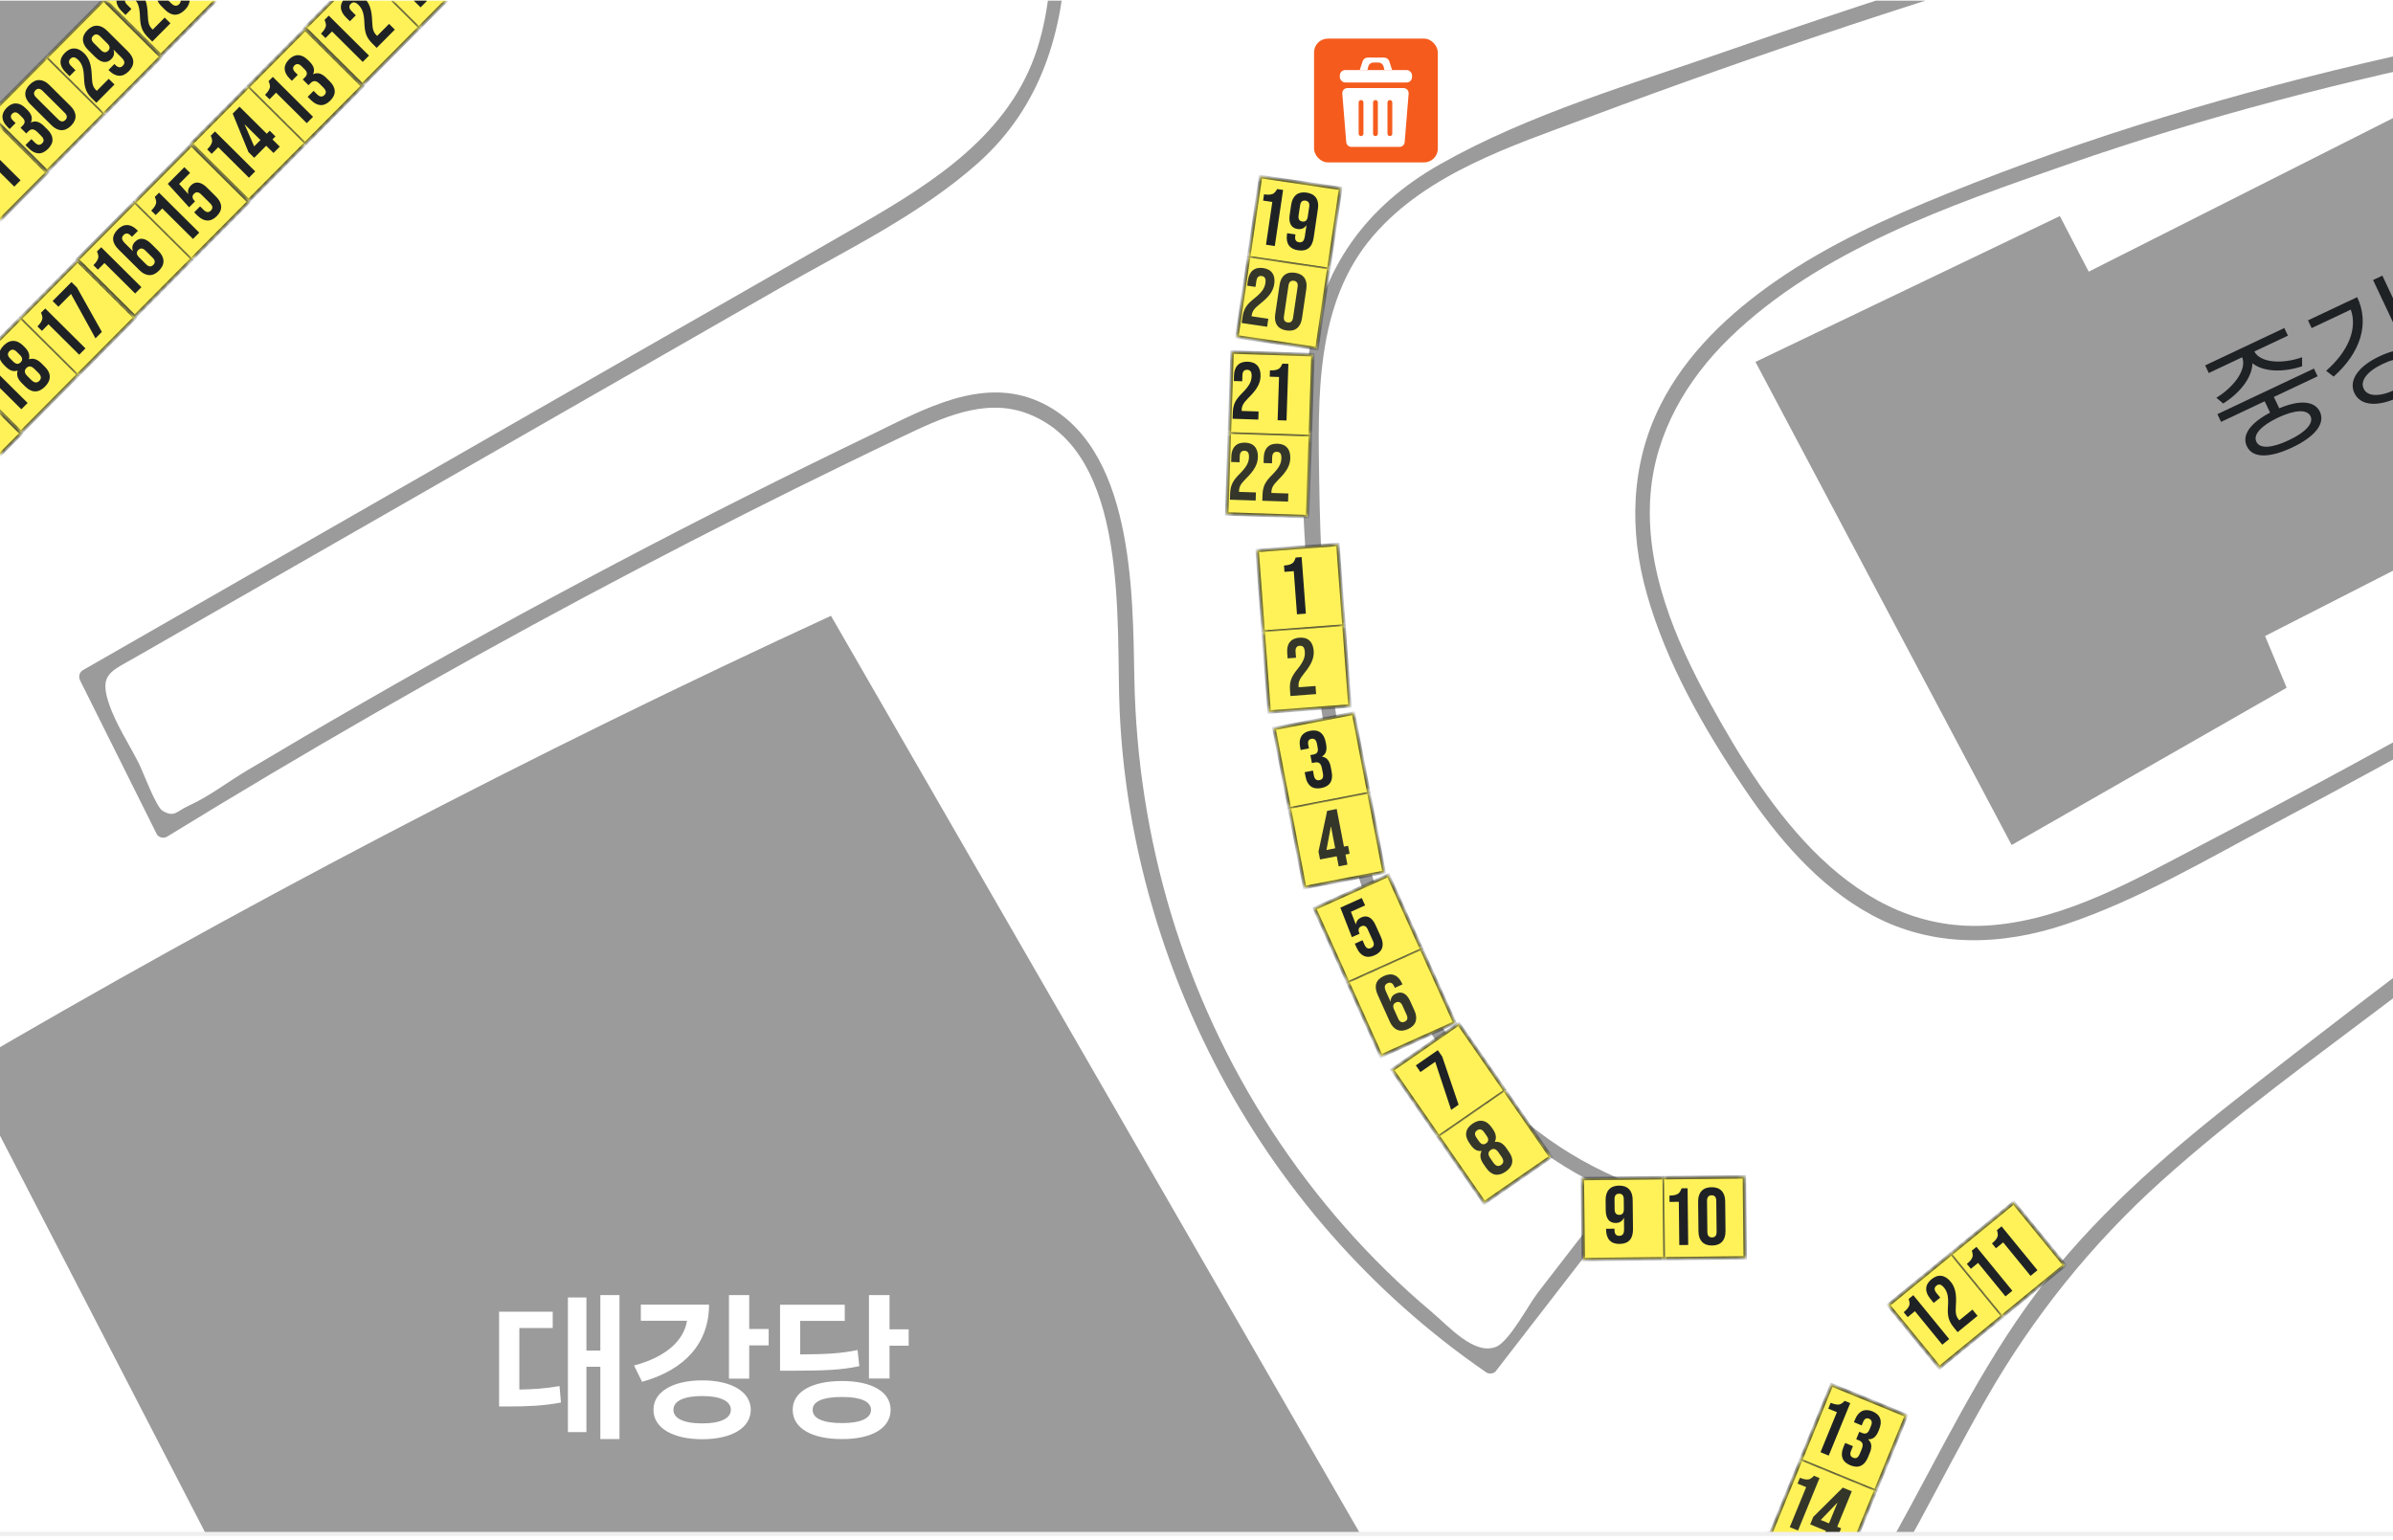 <svg width="348" height="224" viewBox="0 0 348 224" fill="none" xmlns="http://www.w3.org/2000/svg">
<g clip-path="url(#clip0_2296_22850)">
<g clip-path="url(#clip1_2296_22850)">
<rect width="2798.12" height="3043" transform="translate(-871 -2103.91)" fill="white"/>
<path d="M-1.293 -583.606C-27.359 -558.452 -52.805 -532.677 -78.397 -507.049C-90.919 -494.508 -103.478 -482.023 -116.183 -469.665C-127.573 -458.585 -139.511 -447.924 -148.346 -434.581C-148.602 -434.216 -148.529 -433.558 -148.182 -433.248C-142.742 -428.685 -137.303 -424.103 -131.863 -419.539C-129.928 -417.915 -125.291 -415.286 -124.999 -412.785C-124.707 -410.285 -129.07 -406.05 -130.64 -403.969C-132.995 -400.829 -133.634 -399.095 -137.43 -400.847C-140.114 -402.089 -142.669 -404.115 -145.079 -405.794C-151.267 -410.084 -157.035 -414.921 -162.475 -420.124C-162.913 -420.543 -163.57 -420.525 -164.026 -420.124C-213.348 -376.551 -260.863 -330.971 -306.462 -283.493C-307.192 -282.726 -306.462 -281.321 -305.403 -281.668L-304.581 -281.923L-305.64 -283.749C-328.22 -259.507 -350.782 -235.248 -373.362 -211.007C-373.745 -210.605 -373.837 -209.857 -373.362 -209.455C-349.614 -189.631 -327.399 -168.019 -307.046 -144.727C-296.568 -132.734 -286.656 -120.303 -277.128 -107.562C-269.26 -97.047 -261.447 -86.406 -252.32 -76.932C-236.038 -60.029 -214.717 -46.813 -190.677 -54.425C-179.378 -58.002 -169.283 -65.121 -161.379 -73.865C-160.083 -75.289 -154.279 -82.663 -151.194 -80.181C-149.551 -78.848 -151.942 -74.559 -152.581 -73.263C-162.183 -53.895 -183.576 -36.536 -203.948 -30.074C-204.787 -29.8 -205.098 -28.523 -204.203 -28.066C-190.914 -21.294 -186.643 -4.993 -189.381 8.843C-192.502 24.578 -204.167 37.064 -215.247 47.907C-240.948 73.042 -267.179 97.667 -293.154 122.529C-314.858 143.302 -343.9 164.677 -348.464 196.475C-350.855 213.031 -348.007 230.008 -346.237 246.491C-344.32 264.343 -342.404 282.177 -340.469 300.03C-336.453 337.414 -332.419 374.816 -328.403 412.2C-327.618 419.52 -327.125 426.931 -325.975 434.196C-325.026 440.183 -323.073 446.006 -317.542 449.201C-313.015 451.829 -307.502 451.994 -302.427 452.158C-293.045 452.486 -283.644 452.632 -274.262 452.87C-236.713 453.837 -199.147 454.786 -161.599 455.754C-142.815 456.228 -124.05 456.721 -105.267 457.196C-96.724 457.415 -88.2 457.634 -79.657 457.853L-66.861 458.181C-65.108 458.218 -60.709 457.579 -59.176 458.382C-55.908 460.08 -56.419 463.53 -56.401 466.779C-56.383 470.339 -56.675 478.881 -59.541 481.656C-62.407 484.431 -68.905 482.532 -72.282 482.368C-81.628 481.893 -90.956 481.437 -100.302 480.962C-118.976 480.031 -137.668 479.101 -156.341 478.17C-193.269 476.326 -230.215 474.482 -267.143 472.639C-278.716 472.054 -292.497 470.558 -302.72 477.348C-314.092 484.905 -313.088 500.038 -313.873 512.067C-315.077 530.43 -316.282 548.794 -317.469 567.176C-318.491 582.856 -321.959 600.635 -317.688 616.059C-311.536 638.329 -288.299 646.124 -267.581 648.241C-252.996 649.738 -238.283 648.752 -223.662 648.314C-205.353 647.767 -187.044 647.201 -168.736 646.635C-94.844 644.353 -20.952 642.363 52.94 640.118C84.099 639.169 115.149 636.23 146.272 635.007C173.27 633.948 201.654 633.364 227.83 641.104C238.838 644.353 249.242 649.336 257.84 657.021C267.825 665.948 279.233 669.087 292.595 667.718C307.253 666.221 321.948 661.42 335.857 656.693C348.909 652.257 361.686 647.018 374.135 641.067C426.123 616.169 471.885 578.493 506.312 532.256C524.201 508.234 537.618 480.05 560.161 459.806C584.421 438.011 618.592 430.782 647.871 418.005C759.33 369.34 855.4 282.743 897.311 166.575C917.719 110.025 926.627 44.584 912.279 -14.503C905.762 -41.391 892.437 -65.742 870.258 -82.755C848.573 -99.402 821.831 -107.982 795.436 -113.713C782.238 -116.579 768.876 -118.77 755.533 -120.778C740.857 -122.986 725.943 -124.903 711.084 -123.735C697.23 -122.639 683.704 -118.587 672.623 -109.953C661.543 -101.319 653.146 -88.815 642.486 -79.159C619.267 -58.076 586.775 -54.06 556.766 -51.979C523.069 -49.642 489.537 -47.16 456.077 -42.432C386.585 -32.611 318.06 -15.982 251.816 7.182C237.688 12.129 222.519 16.474 209.43 23.885C198.588 30.018 192.034 39.108 190.337 51.539C188.548 64.737 189.589 78.884 190.848 92.081C191.998 104.33 194.042 116.596 197.839 128.333C204.301 148.285 216.276 166.064 236.3 174.059L235.826 172.234C231.755 177.491 227.684 182.748 223.632 188.005C222.281 189.758 219.488 195.125 217.535 195.891C214.341 197.132 210.617 192.824 208.153 190.762C199.172 183.205 191.359 174.297 184.952 164.458C172.156 144.817 165.402 122.091 164.964 98.707C164.727 86.203 164.891 64.664 151.164 58.439C142.822 54.661 134.261 59.571 126.832 63.167C114.273 69.209 101.824 75.47 89.502 81.968C77.181 88.467 64.951 95.184 52.867 102.139C47.171 105.407 41.513 108.729 35.872 112.087C33.116 113.73 30.36 115.866 27.439 117.18C25.632 118.002 25.376 118.951 23.624 117.91C22.693 117.344 20.776 112.215 20.283 111.211C18.86 108.345 16.833 105.333 15.829 102.285C14.406 98.014 16.067 97.685 19.809 95.531C26.033 91.953 32.276 88.394 38.501 84.816C50.968 77.679 63.436 70.523 75.903 63.386C88.371 56.249 100.838 49.093 113.305 41.956C123.09 36.352 133.786 31.241 142.256 23.684C160.729 7.182 154.523 -19.797 152.697 -41.629C147.404 -104.787 139.354 -167.708 128.675 -230.192C128.547 -230.922 127.635 -231.159 127.069 -230.849C123.455 -228.896 119.84 -226.924 116.208 -224.971C113.889 -223.712 108.286 -219.331 105.821 -221.028C105.219 -221.448 104.178 -224.752 103.759 -225.683C102.736 -228.019 101.696 -230.338 100.674 -232.674C99.542 -235.23 95.417 -241.053 96.621 -243.718C97.114 -244.813 101.002 -247.076 102.043 -248.117C103.686 -249.76 105.146 -251.585 106.442 -253.484C109.436 -257.846 111.517 -262.793 113.141 -267.795C117.066 -279.97 118.088 -292.949 119.676 -305.562C121.812 -322.575 123.947 -339.587 126.083 -356.6C128.219 -373.613 130.391 -390.497 132.454 -407.455C134.279 -422.351 135.758 -437.976 130.446 -452.36C125.901 -464.681 117.175 -474.885 108.742 -484.724C98.83 -496.297 88.498 -507.487 77.765 -518.293C54.126 -542.078 28.552 -563.837 1.391 -583.496C0.241 -584.317 -0.855 -582.419 0.277 -581.598C41.385 -551.844 79.025 -517.07 111.498 -478.061C120.187 -467.62 128.164 -456.485 130.774 -442.868C133.403 -429.141 131.194 -414.939 129.478 -401.249C125.955 -373.174 122.432 -345.1 118.909 -317.044C116.007 -293.952 116.755 -258.54 94.029 -244.703C93.482 -244.375 93.39 -243.754 93.628 -243.207C97.388 -234.664 101.167 -226.121 104.927 -217.56C105.164 -217.012 105.949 -216.903 106.424 -217.158C113.652 -221.083 120.899 -225.008 128.128 -228.914L126.521 -229.571C135.593 -176.434 142.785 -122.986 147.951 -69.338C149.247 -55.903 150.416 -42.45 151.474 -28.979C152.387 -17.278 154.468 -4.373 150.854 7.036C146.911 19.467 135.794 26.495 125.116 32.665C113.853 39.163 102.536 45.607 91.255 52.069C64.859 67.201 38.446 82.334 12.051 97.466C11.521 97.776 11.394 98.434 11.649 98.963C15.355 106.411 19.079 113.84 22.784 121.287C23.04 121.817 23.806 121.981 24.281 121.689C44.214 109.459 64.476 97.795 85.103 86.787C95.234 81.384 105.438 76.127 115.715 71.034C120.863 68.497 126.01 65.978 131.194 63.514C136.725 60.885 143.005 57.837 149.193 60.064C164.435 65.576 162.244 90.767 162.828 103.472C163.631 121.214 168.45 138.683 176.555 154.473C185.846 172.563 199.409 188.097 216.166 199.615C216.513 199.852 217.207 199.797 217.499 199.451C224.107 190.908 230.715 182.365 237.323 173.822C237.852 173.128 237.651 172.325 236.848 171.997C198.168 156.554 192.4 106.483 191.852 70.341C191.669 58.056 191.177 44.146 199.719 34.271C207.569 25.18 219.835 21.238 230.715 17.167C256.051 7.693 281.734 -0.813 307.71 -8.352C359.496 -23.375 412.451 -34.492 465.916 -41.538C492.019 -44.987 518.25 -47.379 544.536 -48.967C566.495 -50.299 588.948 -51.522 610.013 -58.404C619.815 -61.617 629.234 -66.089 637.539 -72.24C645.845 -78.392 652.982 -86.789 660.101 -94.711C668.48 -104.021 677.534 -112.381 689.417 -116.889C701.3 -121.398 713.457 -122.183 725.688 -121.727C748.122 -120.887 770.957 -116.598 792.898 -111.961C813.854 -107.525 834.809 -101.447 853.611 -90.951C873.38 -79.907 889.535 -63.953 899.593 -43.564C910.727 -21.002 914.707 4.535 916.058 29.434C918.723 77.989 910.107 126.764 892.875 172.143C858.466 262.737 790.087 335.771 707.525 384.983C687.646 396.83 666.965 407.362 645.735 416.599C623.429 426.292 599.407 432.79 578.068 444.528C558.573 455.243 544.463 471.945 532.105 490.089C519.017 509.311 506.987 529.006 491.983 546.877C462.904 581.56 427.181 610.583 387.297 631.977C367.363 642.674 346.408 651.436 324.759 658.025C312.93 661.621 300.353 665.601 287.922 665.911C281.606 666.075 274.98 665.254 269.194 662.589C264.101 660.252 260.432 656.218 256.124 652.805C227.648 630.188 184.623 631.575 150.379 632.744C126.868 633.547 103.393 635.445 79.901 636.778C53.25 638.293 26.544 638.694 -0.143 639.425C-56.785 641.013 -113.426 642.801 -170.068 644.536C-196.92 645.357 -223.863 646.872 -250.732 646.89C-269.096 646.89 -291.147 645.211 -305.421 632.214C-314.603 623.836 -317.414 612.153 -317.286 600.069C-317.14 586.634 -315.716 573.126 -314.84 559.71C-313.909 545.526 -312.978 531.325 -312.066 517.142C-311.244 504.601 -313.215 486.511 -300.967 478.881C-291.53 473.004 -279.044 474.3 -268.475 474.829C-254.474 475.523 -240.455 476.235 -226.455 476.928C-198.435 478.334 -170.415 479.721 -142.395 481.127C-114.376 482.532 -87.214 483.883 -59.614 485.27C-59.249 485.27 -58.829 485.051 -58.665 484.723C-54.266 475.961 -53.243 466.633 -55.616 457.123C-55.744 456.648 -56.2 456.338 -56.675 456.319C-113.865 454.859 -171.054 453.399 -228.244 451.939C-242.336 451.574 -256.409 451.227 -270.501 450.862L-290.982 450.332C-297.663 450.168 -305.074 450.789 -311.627 449.164C-320.334 447.01 -323.109 440.165 -324.168 432.024C-325.135 424.613 -325.774 417.128 -326.577 409.699C-328.092 395.68 -329.589 381.661 -331.104 367.642C-334.171 339.166 -337.238 310.708 -340.286 282.232C-341.801 268.213 -343.298 254.194 -344.813 240.175C-346.2 227.343 -348.044 214.309 -346.894 201.386C-344.448 173.548 -324.442 155.532 -305.439 137.333C-284.94 117.691 -264.423 98.069 -243.924 78.427C-233.117 68.096 -222.147 57.91 -211.559 47.341C-203.053 38.871 -194.894 29.616 -190.166 18.427C-183.211 1.961 -185.767 -21.038 -203.163 -29.892L-203.418 -27.884C-182.499 -34.51 -161.106 -51.997 -150.956 -71.656C-149.533 -74.413 -146.393 -80.765 -150.956 -82.298C-153.056 -83.01 -156.287 -81.623 -158.021 -80.546C-160.558 -78.958 -162.256 -76.074 -164.337 -73.883C-167.677 -70.397 -171.346 -67.239 -175.307 -64.483C-190.604 -53.786 -209.661 -50.683 -226.564 -59.536C-242.482 -67.878 -254.62 -81.623 -265.5 -95.624C-288.81 -125.597 -311.773 -155.022 -339.136 -181.527C-347.186 -189.321 -355.455 -196.878 -363.943 -204.198C-365.221 -205.293 -369.675 -207.922 -370.113 -209.455C-370.825 -211.919 -367.32 -214.292 -365.805 -215.917C-361.753 -220.261 -357.7 -224.624 -353.648 -228.969C-337.146 -246.693 -320.663 -264.399 -304.162 -282.124C-303.45 -282.891 -304.143 -284.296 -305.22 -283.949L-306.042 -283.694L-304.983 -281.868C-277.62 -310.363 -249.582 -338.2 -220.851 -365.307C-206.503 -378.852 -191.973 -392.213 -177.279 -405.393C-173.792 -408.514 -170.196 -412.731 -166.235 -415.232C-164.154 -416.546 -164.063 -417.458 -161.599 -416.144C-159.755 -415.158 -158.076 -412.968 -156.451 -411.617C-149.66 -405.94 -142.359 -400.975 -134.656 -396.613C-134.09 -396.302 -133.524 -396.521 -133.159 -397.014C-129.307 -402.162 -125.438 -407.291 -121.586 -412.439C-121.312 -412.804 -121.422 -413.479 -121.75 -413.771C-125.584 -417.002 -129.435 -420.215 -133.268 -423.446C-135.185 -425.052 -137.102 -426.677 -139.037 -428.283C-140.241 -429.287 -144.239 -431.55 -144.805 -433.12C-146.229 -437.1 -140.004 -442.412 -137.43 -445.332C-134.528 -448.618 -131.48 -451.758 -128.358 -454.843C-114.266 -468.807 -99.918 -482.515 -85.863 -496.516C-57.241 -525.047 -28.929 -553.906 0.149 -581.981C1.172 -582.967 -0.38 -584.518 -1.402 -583.533L-1.293 -583.606Z" fill="#9B9B9B"/>
<path d="M920.659 224.641C921.079 213.434 924.364 203.083 930.516 193.701C930.735 193.372 930.717 192.916 930.516 192.587C928.052 188.48 923.324 187.294 918.87 188.955C912.043 191.51 909.816 199.798 907.534 205.931C900.488 224.97 891.562 243.279 881.084 260.656C860.22 295.302 833.35 326.133 802.812 352.547C770.885 380.146 735.035 402.964 697.395 421.93C678.63 431.385 659.281 439.417 640.023 447.832C621.988 455.718 604.136 464.571 589.15 477.531C572.301 492.098 559.889 510.918 548.37 529.737C534.844 551.825 521.555 574.076 508.175 596.236C507.774 596.912 508.193 597.587 508.832 597.843L509.398 598.08L508.924 596.254C481.214 622.029 449.69 643.532 415.482 659.742C398.013 668.011 379.905 674.892 361.341 680.259C344 685.279 325.508 687.597 308.988 695.081C295.973 700.977 287.467 708.899 287.504 723.721C287.522 731.808 288.909 739.821 289.11 747.908C289.293 755.355 289.274 762.767 290.497 770.141C291.593 776.822 293.728 785.931 300.72 788.906C306.634 791.444 313.388 788.249 318.499 785.256C335.53 775.289 348.344 759.371 365.484 749.569C369.847 747.068 374.027 745.772 378.974 744.951C390.255 743.071 401.645 741.994 413.072 741.355C434.137 740.15 455.221 740.406 476.304 739.967C518.817 739.055 561.696 736.262 603.917 731.114C646.138 725.967 684.946 717.387 723.809 703.46C762.16 689.714 799.015 672.264 835.924 655.105C872.834 637.946 913.449 619.747 952.621 603.008C1030.95 569.531 1110.35 538.59 1190.65 510.242C1230.83 496.059 1271.23 482.514 1311.84 469.627C1332.14 463.183 1352.49 456.904 1372.9 450.807C1392.12 445.057 1411.69 440.129 1430.73 433.813C1437.52 431.549 1444.25 428.665 1449.66 423.846C1455.7 418.443 1458.84 410.996 1461.39 403.475C1467.49 385.568 1474.43 368.227 1483.68 351.689C1501.75 319.397 1526.32 291.159 1555.69 268.706C1567.83 259.433 1581.34 249.613 1584.33 233.604C1587.15 218.544 1583.17 201.222 1579.64 186.509C1572.36 156.061 1558.78 127.549 1543.03 100.661C1510.42 45.041 1468.04 -4.883 1441.5 -64.008C1434.82 -78.903 1429.32 -94.273 1425.31 -110.099C1425 -111.304 1423.17 -111.03 1423.15 -109.807C1422.31 -40.807 1426.42 28.193 1435.6 96.59C1440.09 130.031 1445.75 163.29 1452.63 196.33C1455.04 207.884 1456.56 219.676 1453.75 231.34C1450.72 243.863 1440.27 253.738 1427.33 245.159C1421.64 241.38 1417.57 235.594 1413.39 230.337C1408.13 223.71 1402.64 217.267 1396.9 211.042C1386.5 199.743 1375.33 189.156 1363.5 179.372C1343.86 163.107 1317.28 143.485 1290.19 151.9C1268.32 158.69 1256.88 181.033 1249.19 200.911C1237.33 231.578 1227.58 263.194 1216.92 294.28C1205.66 327.101 1194.38 359.921 1183.11 392.742C1174.11 418.936 1162.92 459.916 1126.36 450.68C1098.89 443.743 1079.14 416.125 1068.97 391.208C1059.1 366.967 1056.1 340.116 1059.26 314.195C1060.85 301.198 1064.03 288.384 1068.73 276.172C1072.57 266.224 1081.15 253.318 1072.77 243.37C1069.41 239.372 1064.5 237.2 1059.81 235.21C1051.92 231.852 1044 228.584 1036.08 225.262C1020.43 218.709 1004.79 212.156 989.166 205.603C978.962 201.331 965.144 193.117 956.254 203.96C952.786 208.195 951.125 213.762 949.318 218.818C946.561 226.467 943.786 234.115 940.939 241.727C929.64 271.81 916.898 301.728 898.754 328.415C882.709 351.999 862.119 373.155 837.074 387.138C831.032 390.515 824.771 393.453 818.291 395.863C812.176 398.126 790.983 405.501 794.908 391.866C798.54 379.252 815.535 373.995 825.446 367.679C868.307 340.335 900.397 296.799 914.945 248.171C918.487 236.342 920.914 224.24 922.338 211.973C922.502 210.568 920.312 210.586 920.148 211.973C913.668 267.246 884.699 319.105 841.163 353.788C830.211 362.513 818.364 368.902 806.389 376.003C800.311 379.617 789.906 388.562 792.553 396.904C795.966 407.619 812.304 400.408 818.838 397.999C831.488 393.326 843.335 386.681 854.196 378.704C903.299 342.653 927.65 284.697 947.857 229.26C950.413 222.25 952.329 214.492 956.126 208.048C962.88 196.585 974.234 201.769 983.854 205.803C1000.28 212.685 1016.69 219.567 1033.12 226.449C1040.93 229.734 1048.76 233.002 1056.58 236.287C1066.45 240.449 1076.46 245.469 1073.48 258.229C1071.93 264.873 1068.31 271.024 1065.92 277.413C1063.53 283.802 1061.54 290.502 1059.99 297.237C1048.98 345.227 1059.5 402.38 1097.16 436.551C1114.7 452.468 1142.54 462.855 1161.61 443.415C1170.17 434.689 1174.9 422.897 1178.92 411.562C1184.77 395.023 1190.32 378.376 1196.02 361.783C1207.7 327.74 1219.38 293.714 1231.07 259.671C1236.74 243.151 1242.29 226.576 1248.1 210.093C1252.48 197.662 1257.44 185.158 1265.04 174.315C1273.47 162.268 1285.63 153.104 1300.76 152.283C1317.24 151.37 1332.91 159.658 1346.05 168.785C1372.57 187.203 1394.91 210.969 1414.99 236.05C1421.29 243.899 1429.85 252.807 1440.99 250.233C1448.78 248.445 1453.09 241.289 1455.22 234.097C1458.04 224.587 1457.94 214.109 1456.39 204.398C1453.75 187.86 1449.75 171.468 1446.83 154.966C1434.43 85.072 1427.35 14.247 1425.62 -56.706C1425.18 -74.376 1425.11 -92.046 1425.31 -109.716L1423.15 -109.423C1438.5 -48.747 1475.85 2.528 1510.28 53.639C1527.78 79.632 1544.96 106.027 1558.43 134.394C1565.17 148.577 1570.92 163.235 1575.17 178.368C1579.55 193.938 1583.77 211.462 1582.75 227.726C1581.45 248.152 1564.93 258.667 1550.29 270.167C1536.67 280.863 1524.15 292.911 1512.87 306.054C1490.98 331.573 1473.84 361.108 1462.62 392.815C1459.15 402.599 1456.83 413.405 1449.38 421.09C1443.03 427.625 1433.94 430.692 1425.43 433.229C1406.16 438.979 1386.79 444.4 1367.51 450.187C1328.29 461.979 1289.26 474.391 1250.42 487.406C1172.69 513.455 1095.79 541.913 1019.81 572.707C944.316 603.319 870.461 637.289 796.35 671.059C759.185 687.98 721.363 703.88 681.825 714.43C641.575 725.164 600.065 730.256 558.611 733.396C517.083 736.554 475.665 737.54 434.046 738.471C414.405 738.909 393.942 739.347 374.684 743.582C366.963 745.279 360.264 750.044 354.076 754.753C346.281 760.686 338.998 767.221 331.386 773.354C324.815 778.666 317.239 785.182 308.806 787.227C299.46 789.509 295.243 781.678 293.345 773.701C291.611 766.344 291.355 758.678 291.282 751.157C291.191 743.125 290.169 735.221 289.749 727.208C289.347 719.359 290.078 711.272 296.174 705.614C303.713 698.641 314.319 694.88 324.012 692.088C341.389 687.086 359.096 683.745 376.272 677.977C409.823 666.715 441.713 650.542 470.663 630.207C484.646 620.368 497.898 609.562 510.42 597.916C511.078 597.295 510.639 596.382 509.946 596.09L509.38 595.853L510.037 597.459C522.085 577.508 534.132 557.538 546.198 537.586C557.004 519.734 568.048 501.717 582.706 486.713C612.204 456.484 655.411 445.076 692.412 426.949C764.351 391.701 830.357 341.923 874.951 274.548C886.853 256.586 897.093 237.529 905.326 217.632C907.352 212.74 909.122 207.756 911.021 202.81C912.28 199.56 913.631 195.964 916.15 193.445C917.83 191.766 919.929 190.634 922.375 190.507C924.437 190.397 927.486 192.095 927.395 194.541C927.322 196.64 924.127 200.437 923.269 202.426C922.356 204.562 921.553 206.753 920.896 208.998C919.381 214.127 918.669 219.384 918.468 224.714C918.414 226.12 920.604 226.12 920.659 224.714V224.641Z" fill="#9B9B9B"/>
<path d="M501.201 -2.071C500.909 -5.704 498.791 -7.584 495.505 -8.807C490.65 -10.596 485.959 -11.034 480.829 -10.596C469.658 -9.647 458.505 -8.369 447.37 -7.164C425.027 -4.755 402.721 -1.998 380.561 1.78C358.364 5.577 336.313 10.414 314.755 17.004C304.058 20.271 293.489 23.977 283.121 28.175C274.505 31.662 265.981 35.513 258.314 40.825C251.505 45.535 245.226 51.431 241.466 58.915C237.139 67.513 236.884 77.169 239.476 86.332C242.287 96.335 247.672 105.773 253.44 114.352C258.369 121.69 264.338 128.846 272.242 133.099C281.132 137.881 291.062 137.571 300.444 134.413C311.05 130.854 320.961 124.957 330.819 119.737C351.007 109.022 370.941 97.832 390.564 86.095C410.168 74.358 429.463 62.091 448.356 49.24C457.866 42.778 467.267 36.17 476.576 29.416C480.902 26.277 485.265 23.229 489.117 19.468C491.033 17.606 492.877 15.69 494.812 13.864C496.491 12.294 498.097 10.706 499.229 8.68C501.091 5.358 501.201 1.634 501.201 -2.071C501.201 -3.477 499.01 -3.477 499.01 -2.071C499.01 2.145 498.773 6.106 495.998 9.52C494.501 11.364 492.603 12.879 490.905 14.558C489.025 16.42 487.2 18.336 485.228 20.089C481.14 23.74 476.448 26.806 471.994 30.019C467.54 33.232 463.214 36.298 458.797 39.383C441.109 51.741 423.056 63.57 404.71 74.924C386.365 86.278 367.71 97.139 348.799 107.543C339.343 112.746 329.833 117.839 320.268 122.822C310.703 127.805 300.645 133.665 289.674 134.559C269.577 136.202 257.164 117.729 248.658 102.213C243.565 92.94 239.129 82.499 240.042 71.693C240.772 62.931 245.299 55.209 251.505 49.167C264.703 36.335 283.577 29.873 300.59 23.94C320.651 16.949 341.278 11.637 362.106 7.439C383.226 3.186 404.564 0.064 425.958 -2.528C436.436 -3.806 446.932 -4.937 457.446 -6.032C462.758 -6.58 468.07 -7.128 473.382 -7.657C478.693 -8.186 484.151 -9.209 489.39 -8.296C493.023 -7.657 498.682 -6.471 499.028 -2.053C499.138 -0.666 501.328 -0.648 501.219 -2.053L501.201 -2.071Z" fill="#9B9B9B"/>
<path d="M538.348 47.213C530.353 38.999 519.529 32.245 507.974 30.821C502.041 30.091 496.31 31.204 491.144 34.253C484.773 37.995 479.005 43.051 473.127 47.505C448.101 66.489 423.075 85.491 398.049 104.475C373.023 123.459 349.037 141.111 325.015 160.004C314.428 168.328 304.224 177.29 296.101 188.115C287.978 198.939 282.064 211.516 275.437 223.436C268.811 235.356 261.4 245.834 251.616 254.942C242.38 263.54 231.665 270.55 220.092 275.569C217.061 276.884 213.977 278.034 210.855 279.074C210.161 279.311 209.869 280.042 210.198 280.68C219.38 298.441 228.561 316.203 237.743 333.964C239.313 336.994 240.7 340.955 243.584 343.036C246.797 345.372 250.868 344.131 254.372 343.291C262.057 341.448 269.979 339.239 276.241 334.201C281.479 329.984 285.404 323.176 284.984 316.294C284.747 312.369 282.775 309.43 281.169 305.962C279.033 301.362 281.078 297.857 284.692 294.845C291.592 289.095 299.277 284.058 306.816 279.202C314.355 274.346 322.131 269.746 330.053 265.475C337.975 261.204 345.824 257.407 353.947 253.847C358.018 252.058 362.235 249.868 366.597 248.882C368.989 248.334 371.508 248.335 373.479 249.996C374.885 251.182 375.834 252.807 377.148 254.085C382.478 259.305 389.652 255.235 394.197 251.073C397.666 247.878 400.769 244.209 403.963 240.741C407.158 237.273 410.316 233.841 413.455 230.373C439.339 201.86 464.256 172.471 488.771 142.79C500.983 128.005 513.122 113.128 525.224 98.251C534.935 86.331 547.877 72.531 543.332 55.701C542.456 52.452 540.703 49.604 538.367 47.195C537.381 46.172 535.829 47.724 536.815 48.746C542.583 54.715 542.839 63.404 540.703 71.053C538.458 79.084 532.708 85.601 527.56 91.935C515.823 106.356 504.068 120.776 492.257 135.142C468.801 163.618 445.035 191.875 420.428 219.366C414.277 226.247 408.07 233.074 401.809 239.828C398.797 243.077 395.895 246.509 392.646 249.503C389.908 252.004 385.764 255.198 381.785 254.285C378.225 253.464 376.911 249.576 374.063 247.677C371.216 245.779 367.674 246.199 364.589 247.148C356.613 249.631 348.836 253.61 341.352 257.242C325.891 264.727 311.014 273.415 296.904 283.199C293.326 285.682 289.785 288.237 286.298 290.866C283.688 292.837 280.841 294.845 279.198 297.748C277.555 300.65 277.81 303.735 279.161 306.729C280.804 310.361 282.958 313.41 282.849 317.59C282.666 325.621 276.715 332.138 269.961 335.734C266.274 337.706 262.258 339.002 258.242 340.079C256.417 340.572 254.573 341.028 252.711 341.466C250.338 342.032 247.491 342.89 245.227 341.521C243.548 340.517 242.617 338.582 241.741 336.903C240.609 334.749 239.514 332.595 238.4 330.441C236.173 326.133 233.946 321.825 231.719 317.517C227.338 309.047 222.957 300.559 218.576 292.089C216.423 287.927 214.269 283.747 212.115 279.585L211.457 281.192C234.567 273.543 254.956 258.447 268.848 238.441C276.569 227.306 282.228 214.93 288.964 203.211C295.699 191.492 304.151 180.923 314.337 171.759C324.979 162.194 336.661 153.798 348.051 145.163C360.373 135.799 372.712 126.453 385.034 117.089C409.695 98.379 434.356 79.65 459.017 60.94C465.187 56.267 471.338 51.576 477.508 46.903C483.13 42.65 488.734 37.429 495.251 34.581C506.915 29.47 520.66 35.676 530.061 42.777C532.471 44.584 534.716 46.592 536.815 48.746C537.801 49.75 539.352 48.217 538.367 47.195L538.348 47.213Z" fill="#9B9B9B"/>
<path d="M255.285 52.635L292.541 122.894L332.536 100.022L329.396 92.501L386.275 63.459L391.24 71.126L432.311 48.199L399.436 -21.623L359.57 -0.576L364.407 8.898L303.749 39.51L299.551 31.423L255.285 52.635Z" fill="#9B9B9B"/>
<path d="M688.925 -93.286C658.679 -39.127 617.899 7.329 578.234 54.114C466.885 185.524 361.925 323.067 263.956 466.032C287.084 509.403 314.063 550.438 344.401 588.443C446.24 465.74 576.591 374.123 688.615 261.917C743.505 206.954 793.885 147.154 844.193 87.428C799.544 21.385 747.685 -39.145 690.021 -92.574C688.579 -91.242 687.136 -89.909 685.694 -88.577" fill="#9B9B9B"/>
<path d="M-197.998 62.328L-121.696 143.12L112.118 -92.83L39.303 -170.866L-197.998 62.328Z" fill="#9B9B9B"/>
<path d="M-5.108 155.277C14.076 144.014 34.393 132.715 55.823 121.507C78.148 109.843 99.87 99.219 120.844 89.563L210.288 244.721L166.478 272.102L171.955 280.206L128.145 303.133L124.494 295.832L78.86 317.737C50.876 263.577 22.875 209.436 -5.108 155.277Z" fill="#9B9B9B"/>
<path d="M336.507 53.602L337.039 54.728L330.676 57.732L331.454 59.379C334.419 58.138 336.59 58.269 337.377 59.891C338.174 61.624 336.643 63.523 333.34 65.082C329.994 66.662 327.554 66.637 326.749 64.908C325.971 63.282 327.241 61.527 330.119 60.01L329.341 58.362L322.995 61.358L322.463 60.231L336.507 53.602ZM322.312 57.843C324.851 56.306 326.783 53.729 326.064 51.959L321.209 54.251L320.685 53.141L332.198 47.707L332.722 48.816L327.832 51.124C328.742 52.804 331.933 52.962 334.777 51.959L334.782 53.271C332.116 54.158 329.213 54.14 327.558 52.833C327.514 54.942 325.701 57.187 323.304 58.689L322.312 57.843ZM328.136 64.253C328.601 65.284 330.374 65.2 332.841 64.025C335.29 62.879 336.481 61.564 336.007 60.537C335.503 59.492 333.739 59.594 331.286 60.73C328.823 61.914 327.623 63.212 328.136 64.253ZM346.452 40.087L348.351 44.109L350.674 43.013L351.206 44.14L348.883 45.236L350.823 49.345L349.47 49.984L345.1 40.725L346.452 40.087ZM338.275 53.933C341.486 51.103 342.851 47.84 341.864 45.031L336.168 47.719L335.636 46.592L342.797 43.212C344.642 47.143 343.235 51.327 339.371 54.773L338.275 53.933ZM342.387 57.165C341.507 55.323 342.96 53.259 346.033 51.819C349.123 50.349 351.606 50.555 352.478 52.402C353.361 54.274 351.935 56.305 348.84 57.766C345.771 59.214 343.262 59.042 342.387 57.165ZM343.739 56.527C344.27 57.697 346.066 57.75 348.324 56.673C350.591 55.614 351.708 54.185 351.16 53.024C350.611 51.862 348.807 51.834 346.548 52.911C344.282 53.97 343.174 55.373 343.739 56.527ZM361.814 32.836L363.712 36.858L366.018 35.77L366.558 36.914L364.252 38.002L366.159 42.042L364.79 42.689L360.444 33.482L361.814 32.836ZM354.206 46.137L351.014 39.376L357.862 36.143L358.394 37.27L352.881 39.872L355.017 44.397C358.13 42.907 359.879 41.964 361.75 40.562L362.421 41.623C360.467 43.075 358.662 44.034 355.402 45.572L354.206 46.137ZM357.609 50.022C356.746 48.171 358.197 46.172 361.34 44.678C364.491 43.201 366.931 43.363 367.803 45.21C368.687 47.082 367.261 49.07 364.114 50.555C360.968 52.041 358.501 51.89 357.609 50.022ZM358.944 49.392C359.492 50.532 361.272 50.551 363.599 49.463C365.901 48.365 367.034 46.972 366.485 45.832C365.958 44.692 364.17 44.699 361.872 45.804C359.541 46.884 358.416 48.252 358.944 49.392Z" fill="#1F2225"/>
<path d="M-73.15 4.29C-71.565 5.91 -69.165 6.684 -66.428 5.502L-65.985 8.191C-67.742 8.961 -69.491 8.934 -71.103 8.355C-70.383 10.177 -70.266 12.171 -71.093 14.123L-73.804 13.622C-72.6 10.625 -73.556 7.954 -75.189 6.285L-76.911 4.526L-74.872 2.531L-73.15 4.29ZM-66.069 15.967C-67.791 14.223 -66.807 11.2 -63.625 8.103C-60.476 5.005 -57.423 4.078 -55.693 5.813C-54.012 7.564 -54.989 10.612 -58.154 13.693C-61.319 16.807 -64.38 17.709 -66.069 15.967ZM-63.964 13.907C-63.192 14.729 -61.664 14.038 -59.699 12.115C-57.75 10.208 -57.026 8.695 -57.815 7.889C-58.611 7.075 -60.148 7.758 -62.096 9.665C-64.061 11.588 -64.777 13.109 -63.964 13.907ZM-64.367 7.509L-72.606 -0.91L-70.649 -2.825L-67.334 0.562L-66.084 -0.661L-69.657 -4.311L-67.667 -6.258L-58.72 2.884L-60.71 4.831L-64.427 1.033L-65.677 2.256L-62.41 5.594L-64.367 7.509ZM-54.019 -19.646L-50.559 -16.111L-48.652 -17.978L-46.946 -16.235L-48.853 -14.368L-45.394 -10.833L-47.498 -8.773L-56.123 -17.587L-54.019 -19.646ZM-59.106 -0.569C-58.012 -1.639 -56.771 -2.854 -55.496 -4.15L-56.14 -4.807C-57.977 -3.412 -59.64 -3.105 -60.677 -4.181C-61.876 -5.39 -61.138 -7.513 -58.893 -9.694C-56.681 -11.874 -54.543 -12.567 -53.344 -11.358C-52.314 -10.29 -52.649 -8.642 -54.059 -6.859L-53.48 -6.267C-52.311 -7.54 -51.183 -8.837 -50.168 -10.12L-48.749 -8.966C-51.416 -5.309 -54.862 -1.89 -57.476 0.669L-59.106 -0.569ZM-63.474 -5.822L-64.842 -7.22L-61.603 -10.39L-62.649 -11.459L-60.56 -13.502L-59.514 -12.434L-56.275 -15.604L-54.907 -14.206L-63.474 -5.822ZM-53.657 1.019L-55.024 -0.378L-44.879 -10.307L-41.596 -6.952L-49.62 0.9L-48.864 1.673L-40.347 -6.662L-38.979 -5.264L-49.601 5.131L-52.964 1.694L-44.94 -6.159L-45.616 -6.849L-53.657 1.019ZM-58.671 -6.145C-58.237 -5.684 -57.412 -6.041 -56.335 -7.079C-55.29 -8.117 -54.916 -8.935 -55.35 -9.395C-55.784 -9.823 -56.57 -9.424 -57.622 -8.395C-58.691 -7.349 -59.106 -6.572 -58.671 -6.145ZM-39.466 -33.887L-34.655 -28.971L-32.748 -30.837L-31.058 -29.111L-32.965 -27.244L-28.041 -22.212L-30.146 -20.153L-41.571 -31.828L-39.466 -33.887ZM-43.186 -13.412C-42.109 -14.466 -40.867 -15.697 -39.6 -17.017L-40.445 -17.881C-42.298 -16.518 -44.098 -16.334 -45.24 -17.518C-46.697 -18.99 -46.086 -21.277 -43.858 -23.441C-41.663 -25.606 -39.363 -26.166 -37.906 -24.695C-36.772 -23.519 -36.987 -21.732 -38.356 -19.924L-37.608 -19.16C-36.456 -20.433 -35.335 -21.755 -34.345 -23.062L-32.781 -21.759C-35.334 -18.07 -38.837 -14.561 -41.395 -12.01L-43.186 -13.412ZM-48.552 -19.685L-50.016 -21.181L-46.777 -24.351L-48.016 -25.617L-45.927 -27.661L-44.688 -26.395L-41.449 -29.565L-39.985 -28.069L-48.552 -19.685ZM-35.111 -9.371L-38.828 -13.17L-36.723 -15.229L-34.648 -13.108L-26.212 -21.363L-24.571 -19.686L-35.111 -9.371ZM-43.234 -19.481C-42.695 -18.914 -41.781 -19.18 -40.72 -20.235C-39.66 -21.256 -39.373 -22.164 -39.912 -22.731C-40.54 -23.356 -41.438 -23.073 -42.49 -22.043C-43.559 -20.997 -43.862 -20.106 -43.234 -19.481ZM-24.256 -48.739L-15.825 -40.123L-17.913 -38.079L-19.345 -39.543L-22.716 -36.244L-24.357 -37.921L-20.986 -41.22L-22.386 -42.651L-25.601 -39.505C-24.221 -36.22 -24.75 -32.5 -27.161 -28.385L-29.609 -29.241C-27.049 -33.501 -26.972 -36.811 -28.688 -39.156L-33.308 -34.634L-34.95 -36.311L-28.044 -43.07C-27.569 -42.585 -27.143 -42.084 -26.783 -41.567L-23.995 -44.295L-26.345 -46.696L-24.256 -48.739ZM-22.783 -27.036C-24.602 -28.878 -23.697 -32.049 -20.63 -35.066C-17.588 -38.027 -14.39 -38.871 -12.572 -37.029C-10.745 -35.146 -11.642 -31.951 -14.676 -28.982C-17.751 -25.973 -20.957 -25.154 -22.783 -27.036ZM-20.695 -29.08C-19.786 -28.151 -18.201 -28.785 -16.301 -30.643C-14.443 -32.461 -13.775 -34.032 -14.677 -34.969C-15.586 -35.882 -17.179 -35.257 -19.021 -33.422C-20.936 -31.58 -21.596 -30.001 -20.695 -29.08ZM-12.884 -57.776L-11.967 -56.838C-10.953 -55.803 -9.489 -54.306 -8.016 -52.11L-10.264 -50.296C-11.393 -51.992 -12.397 -53.15 -13.258 -54.062L-18.906 -48.535L-20.58 -50.245L-12.884 -57.776ZM-15.192 -42.963C-14.353 -43.784 -13.408 -44.709 -12.437 -45.707L-15.309 -48.642L-13.221 -50.686L-10.413 -47.817C-8.981 -49.347 -7.573 -50.95 -6.368 -52.532L-4.773 -51.131C-7.325 -47.507 -10.771 -44.022 -13.37 -41.463L-15.192 -42.963ZM-5.941 -37.917L-10.35 -42.423L-8.245 -44.482L-5.477 -41.654L2.925 -49.877L4.567 -48.2L-5.941 -37.917ZM-1.475 -49.143L-12.433 -60.341L-10.279 -62.449L-5.822 -57.895L-4.013 -59.665L-2.291 -57.905L-4.1 -56.135L0.679 -51.251L-1.475 -49.143Z" fill="#1F2225"/>
<path d="M90.087 188.357V209.293H87.303V198.779H85.279V208.281H82.587V188.702H85.279V196.432H87.303V188.357H90.087ZM72.579 204.554V190.773H80.378V193.142H75.524V202.092C77.549 202.057 79.343 201.942 81.368 201.586L81.575 203.979C79.021 204.462 76.789 204.542 74.028 204.554H72.579ZM108.953 188.357V193.28H111.783V195.673H108.953V200.505H106.008V188.357H108.953ZM92.204 198.595C96.817 197.376 99.451 194.983 99.911 192.084H93.193V189.737H103.109C103.121 195.316 99.612 199.228 93.377 200.965L92.204 198.595ZM95.034 205.037C95.011 202.414 97.864 200.758 102.12 200.758C106.388 200.758 109.171 202.414 109.183 205.037C109.171 207.683 106.388 209.316 102.12 209.316C97.864 209.316 95.011 207.683 95.034 205.037ZM97.933 205.037C97.921 206.302 99.486 207.027 102.12 207.015C104.72 207.027 106.284 206.302 106.284 205.037C106.284 203.748 104.72 203.035 102.12 203.035C99.486 203.035 97.921 203.748 97.933 205.037ZM129.36 188.357V193.326H132.144V195.719H129.36V200.482H126.369V188.357H129.36ZM113.439 199.354V189.76H122.849V192.107H116.361V196.984C120.249 196.961 122.377 196.835 124.713 196.34L124.966 198.687C122.377 199.251 119.916 199.343 115.188 199.354H113.439ZM115.28 205.037C115.268 202.403 118.075 200.85 122.458 200.85C126.76 200.85 129.509 202.403 129.521 205.037C129.509 207.729 126.76 209.305 122.458 209.293C118.075 209.305 115.268 207.729 115.28 205.037ZM118.179 205.037C118.167 206.302 119.709 206.969 122.458 206.969C125.115 206.969 126.657 206.302 126.668 205.037C126.657 203.806 125.115 203.162 122.458 203.173C119.709 203.162 118.167 203.806 118.179 205.037Z" fill="white"/>
<mask id="path-14-inside-2_2296_22850" fill="white">
<path d="M194.966 27.404L193.243 39.057L181.59 37.334L183.313 25.681L194.966 27.404Z"/>
</mask>
<path d="M194.966 27.404L193.243 39.057L181.59 37.334L183.313 25.681L194.966 27.404Z" fill="#FFF258"/>
<path d="M194.966 27.404L195.209 27.44L195.245 27.197L195.002 27.161L194.966 27.404ZM193.243 39.057L193.225 39.178L193.468 39.214L193.486 39.093L193.243 39.057ZM181.59 37.334L181.347 37.298L181.329 37.419L181.572 37.455L181.59 37.334ZM183.313 25.681L183.349 25.438L183.106 25.402L183.07 25.645L183.313 25.681ZM194.723 27.368L193 39.021L193.486 39.093L195.209 27.44L194.723 27.368ZM193.261 38.935L181.608 37.213L181.572 37.455L193.225 39.178L193.261 38.935ZM181.833 37.37L183.556 25.717L183.07 25.645L181.347 37.298L181.833 37.37ZM183.277 25.924L194.93 27.647L195.002 27.161L183.349 25.438L183.277 25.924Z" fill="#1F2225" mask="url(#path-14-inside-2_2296_22850)"/>
<mask id="path-16-inside-3_2296_22850" fill="white">
<path d="M193.243 39.057L191.52 50.71L179.867 48.987L181.59 37.334L193.243 39.057Z"/>
</mask>
<path d="M193.243 39.057L191.52 50.71L179.867 48.987L181.59 37.334L193.243 39.057Z" fill="#FFF258"/>
<path d="M193.243 39.057L193.486 39.093L193.504 38.971L193.261 38.935L193.243 39.057ZM191.52 50.71L191.484 50.953L191.727 50.988L191.763 50.746L191.52 50.71ZM179.867 48.987L179.625 48.951L179.589 49.194L179.831 49.23L179.867 48.987ZM181.59 37.334L181.608 37.213L181.365 37.177L181.347 37.298L181.59 37.334ZM193 39.021L191.277 50.674L191.763 50.746L193.486 39.093L193 39.021ZM191.556 50.467L179.903 48.744L179.831 49.23L191.484 50.953L191.556 50.467ZM180.11 49.023L181.833 37.37L181.347 37.298L179.625 48.951L180.11 49.023ZM181.572 37.455L193.225 39.178L193.261 38.935L181.608 37.213L181.572 37.455Z" fill="#1F2225" mask="url(#path-16-inside-3_2296_22850)"/>
<path opacity="0.9" d="M180.696 46.091C180.782 45.508 180.948 45.025 181.196 44.64C181.444 44.248 181.847 43.836 182.403 43.402C182.952 42.967 183.342 42.584 183.573 42.253C183.812 41.923 183.961 41.564 184.018 41.176C184.07 40.826 184.047 40.577 183.95 40.428C183.862 40.272 183.709 40.178 183.492 40.145C183.049 40.08 182.788 40.315 182.709 40.851L182.579 41.725L181.368 41.546L181.485 40.754C181.582 40.093 181.82 39.612 182.198 39.311C182.577 39.002 183.078 38.893 183.699 38.985C184.32 39.077 184.768 39.326 185.041 39.731C185.316 40.129 185.404 40.658 185.307 41.319C185.233 41.816 185.041 42.284 184.73 42.722C184.427 43.161 183.939 43.645 183.265 44.172C182.825 44.52 182.52 44.812 182.35 45.049C182.181 45.278 182.075 45.536 182.033 45.824L182.007 45.999L184.443 46.359L184.27 47.524L180.565 46.976L180.696 46.091ZM187.089 48.06C186.46 47.967 186.005 47.717 185.724 47.31C185.442 46.904 185.35 46.374 185.446 45.721L186.08 41.433C186.177 40.781 186.419 40.3 186.806 39.992C187.192 39.684 187.7 39.577 188.33 39.67C188.959 39.763 189.414 40.013 189.695 40.42C189.977 40.826 190.069 41.356 189.973 42.009L189.338 46.297C189.242 46.949 189 47.43 188.613 47.738C188.227 48.046 187.718 48.153 187.089 48.06ZM187.262 46.895C187.704 46.96 187.965 46.725 188.045 46.189L188.703 41.737C188.782 41.202 188.6 40.901 188.157 40.835C187.715 40.77 187.454 41.005 187.374 41.541L186.716 45.992C186.637 46.529 186.819 46.829 187.262 46.895Z" fill="#1F2225"/>
<path d="M185.025 29.37L183.685 29.171L183.82 28.262C184.185 28.317 184.481 28.328 184.707 28.299C184.942 28.27 185.136 28.195 185.288 28.075C185.442 27.947 185.59 27.754 185.731 27.497L186.593 27.625L185.387 35.782L184.105 35.592L185.025 29.37ZM188.766 36.4C188.144 36.308 187.696 36.063 187.421 35.666C187.148 35.26 187.06 34.727 187.158 34.067L187.18 33.915L188.392 34.094L188.358 34.328C188.278 34.864 188.46 35.164 188.903 35.23C189.144 35.265 189.333 35.218 189.472 35.088C189.61 34.957 189.707 34.706 189.762 34.333L189.993 32.771L189.969 32.768C189.674 33.208 189.251 33.388 188.699 33.306C188.233 33.237 187.903 33.026 187.709 32.672C187.516 32.318 187.463 31.838 187.553 31.232L187.768 29.775C187.865 29.123 188.107 28.642 188.493 28.334C188.88 28.026 189.388 27.919 190.018 28.012C190.647 28.105 191.102 28.355 191.383 28.762C191.665 29.168 191.757 29.698 191.66 30.351L191.037 34.569C190.828 35.983 190.071 36.593 188.766 36.4ZM189.396 32.219C189.838 32.284 190.1 32.049 190.179 31.513L190.392 30.068C190.471 29.54 190.288 29.243 189.845 29.177C189.403 29.112 189.142 29.343 189.064 29.871L188.85 31.316C188.771 31.852 188.953 32.153 189.396 32.219Z" fill="#1F2225"/>
<mask id="path-20-inside-4_2296_22850" fill="white">
<path d="M190.942 51.591L190.554 63.364L178.781 62.977L179.168 51.203L190.942 51.591Z"/>
</mask>
<path d="M190.942 51.591L190.554 63.364L178.781 62.977L179.168 51.203L190.942 51.591Z" fill="#FFF258"/>
<path d="M190.942 51.591L191.187 51.599L191.195 51.353L190.95 51.345L190.942 51.591ZM190.554 63.364L190.55 63.486L190.796 63.494L190.8 63.372L190.554 63.364ZM178.781 62.977L178.536 62.968L178.532 63.091L178.777 63.099L178.781 62.977ZM179.168 51.203L179.176 50.958L178.931 50.95L178.923 51.195L179.168 51.203ZM190.696 51.583L190.309 63.356L190.8 63.372L191.187 51.599L190.696 51.583ZM190.558 63.241L178.785 62.854L178.777 63.099L190.55 63.486L190.558 63.241ZM179.026 62.984L179.414 51.211L178.923 51.195L178.536 62.968L179.026 62.984ZM179.16 51.449L190.933 51.836L190.95 51.345L179.176 50.958L179.16 51.449Z" fill="#1F2225" mask="url(#path-20-inside-4_2296_22850)"/>
<mask id="path-22-inside-5_2296_22850" fill="white">
<path d="M190.554 63.364L190.167 75.137L178.394 74.75L178.781 62.977L190.554 63.364Z"/>
</mask>
<path d="M190.554 63.364L190.167 75.137L178.394 74.75L178.781 62.977L190.554 63.364Z" fill="#FFF258"/>
<path d="M190.554 63.364L190.8 63.372L190.804 63.249L190.558 63.241L190.554 63.364ZM190.167 75.137L190.159 75.382L190.404 75.39L190.412 75.145L190.167 75.137ZM178.394 74.75L178.149 74.742L178.141 74.987L178.386 74.995L178.394 74.75ZM178.781 62.977L178.785 62.854L178.54 62.846L178.536 62.968L178.781 62.977ZM190.309 63.356L189.922 75.129L190.412 75.145L190.8 63.372L190.309 63.356ZM190.175 74.892L178.402 74.504L178.386 74.995L190.159 75.382L190.175 74.892ZM178.639 74.758L179.026 62.985L178.536 62.968L178.149 74.742L178.639 74.758ZM178.777 63.099L190.55 63.486L190.558 63.241L178.785 62.854L178.777 63.099Z" fill="#1F2225" mask="url(#path-22-inside-5_2296_22850)"/>
<path opacity="0.9" d="M178.888 71.778C178.907 71.189 179.018 70.69 179.22 70.281C179.422 69.863 179.775 69.407 180.278 68.913C180.774 68.418 181.118 67.994 181.31 67.638C181.511 67.284 181.617 66.91 181.63 66.518C181.642 66.164 181.591 65.919 181.477 65.782C181.372 65.637 181.21 65.561 180.99 65.554C180.543 65.539 180.31 65.802 180.292 66.344L180.263 67.227L179.039 67.187L179.065 66.386C179.087 65.719 179.269 65.214 179.61 64.872C179.951 64.522 180.436 64.357 181.064 64.377C181.692 64.398 182.165 64.594 182.483 64.966C182.801 65.33 182.949 65.846 182.927 66.513C182.91 67.015 182.772 67.502 182.513 67.973C182.262 68.444 181.832 68.98 181.223 69.58C180.825 69.976 180.555 70.301 180.413 70.555C180.271 70.802 180.196 71.071 180.186 71.361L180.18 71.538L182.641 71.619L182.602 72.796L178.858 72.673L178.888 71.778ZM183.602 71.933C183.621 71.345 183.732 70.845 183.934 70.436C184.136 70.018 184.489 69.562 184.992 69.068C185.488 68.573 185.832 68.149 186.024 67.794C186.224 67.439 186.331 67.065 186.344 66.673C186.356 66.319 186.305 66.074 186.191 65.937C186.086 65.792 185.924 65.716 185.704 65.709C185.256 65.694 185.024 65.957 185.006 66.499L184.977 67.382L183.753 67.342L183.779 66.541C183.801 65.874 183.982 65.369 184.324 65.027C184.665 64.677 185.15 64.512 185.778 64.533C186.406 64.553 186.879 64.749 187.196 65.121C187.514 65.485 187.662 66.001 187.64 66.668C187.624 67.171 187.486 67.657 187.227 68.128C186.976 68.599 186.546 69.135 185.937 69.735C185.539 70.131 185.269 70.456 185.127 70.71C184.985 70.957 184.909 71.226 184.9 71.516L184.894 71.693L187.355 71.774L187.316 72.951L183.572 72.828L183.602 71.933Z" fill="#1F2225"/>
<path d="M179.275 60.005C179.294 59.416 179.405 58.917 179.607 58.507C179.809 58.09 180.162 57.634 180.666 57.14C181.161 56.645 181.505 56.22 181.698 55.865C181.898 55.511 182.004 55.137 182.017 54.744C182.029 54.391 181.978 54.146 181.865 54.009C181.759 53.864 181.597 53.788 181.377 53.781C180.93 53.766 180.697 54.029 180.679 54.571L180.65 55.454L179.426 55.413L179.452 54.613C179.474 53.946 179.656 53.441 179.997 53.099C180.339 52.748 180.823 52.584 181.451 52.604C182.079 52.625 182.552 52.821 182.87 53.193C183.188 53.557 183.336 54.073 183.314 54.74C183.297 55.242 183.16 55.729 182.901 56.2C182.649 56.671 182.219 57.206 181.61 57.807C181.212 58.203 180.942 58.528 180.8 58.782C180.658 59.029 180.583 59.298 180.573 59.588L180.568 59.765L183.028 59.846L182.989 61.023L179.246 60.9L179.275 60.005ZM186.003 54.828L184.649 54.784L184.679 53.865C185.048 53.878 185.343 53.856 185.565 53.8C185.795 53.745 185.979 53.649 186.117 53.512C186.255 53.367 186.38 53.159 186.491 52.888L187.362 52.917L187.091 61.158L185.796 61.115L186.003 54.828Z" fill="#1F2225"/>
<mask id="path-26-inside-6_2296_22850" fill="white">
<path d="M194.559 79.18L195.439 90.927L183.692 91.806L182.813 80.059L194.559 79.18Z"/>
</mask>
<path d="M194.559 79.18L195.439 90.927L183.692 91.806L182.813 80.059L194.559 79.18Z" fill="#FFF258"/>
<path d="M194.559 79.18L194.804 79.162L194.786 78.917L194.541 78.935L194.559 79.18ZM195.439 90.927L195.448 91.049L195.693 91.031L195.684 90.908L195.439 90.927ZM183.692 91.806L183.447 91.824L183.457 91.947L183.701 91.928L183.692 91.806ZM182.813 80.059L182.794 79.815L182.55 79.833L182.568 80.078L182.813 80.059ZM194.315 79.198L195.194 90.945L195.684 90.908L194.804 79.162L194.315 79.198ZM195.43 90.804L183.683 91.684L183.701 91.928L195.448 91.049L195.43 90.804ZM183.937 91.788L183.057 80.041L182.568 80.078L183.447 91.824L183.937 91.788ZM182.831 80.304L194.578 79.425L194.541 78.935L182.794 79.815L182.831 80.304Z" fill="#1F2225" mask="url(#path-26-inside-6_2296_22850)"/>
<mask id="path-28-inside-7_2296_22850" fill="white">
<path d="M195.439 90.927L196.318 102.673L184.572 103.553L183.692 91.806L195.439 90.927Z"/>
</mask>
<path d="M195.439 90.927L196.318 102.673L184.572 103.553L183.692 91.806L195.439 90.927Z" fill="#FFF258"/>
<path d="M195.439 90.927L195.684 90.908L195.674 90.786L195.43 90.804L195.439 90.927ZM196.318 102.673L196.337 102.918L196.581 102.9L196.563 102.655L196.318 102.673ZM184.572 103.553L184.327 103.571L184.345 103.816L184.59 103.797L184.572 103.553ZM183.692 91.806L183.683 91.684L183.438 91.702L183.447 91.824L183.692 91.806ZM195.194 90.945L196.073 102.691L196.563 102.655L195.684 90.908L195.194 90.945ZM196.3 102.428L184.553 103.308L184.59 103.797L196.337 102.918L196.3 102.428ZM184.816 103.534L183.937 91.788L183.447 91.824L184.327 103.571L184.816 103.534ZM183.701 91.928L195.448 91.049L195.43 90.804L183.683 91.684L183.701 91.928Z" fill="#1F2225" mask="url(#path-28-inside-7_2296_22850)"/>
<path opacity="0.9" d="M187.594 100.332C187.55 99.745 187.606 99.237 187.763 98.807C187.919 98.37 188.221 97.879 188.668 97.334C189.108 96.789 189.404 96.33 189.558 95.956C189.719 95.582 189.784 95.199 189.755 94.807C189.729 94.455 189.652 94.217 189.524 94.092C189.404 93.96 189.234 93.901 189.015 93.918C188.569 93.951 188.366 94.238 188.406 94.778L188.472 95.659L187.251 95.751L187.191 94.952C187.141 94.286 187.267 93.765 187.57 93.388C187.872 93.003 188.336 92.787 188.962 92.74C189.589 92.694 190.08 92.838 190.436 93.174C190.791 93.501 190.994 93.998 191.044 94.664C191.081 95.165 190.996 95.663 190.789 96.159C190.59 96.654 190.22 97.234 189.679 97.896C189.326 98.332 189.092 98.684 188.979 98.953C188.864 99.213 188.818 99.488 188.84 99.778L188.853 99.954L191.308 99.77L191.396 100.945L187.66 101.225L187.594 100.332Z" fill="#1F2225"/>
<path d="M188.144 83.068L186.793 83.169L186.724 82.253C187.092 82.225 187.384 82.172 187.598 82.093C187.821 82.013 187.993 81.898 188.116 81.747C188.238 81.588 188.339 81.368 188.421 81.087L189.29 81.021L189.906 89.244L188.613 89.341L188.144 83.068Z" fill="#1F2225"/>
<mask id="path-32-inside-8_2296_22850" fill="white">
<path d="M196.832 103.72L199.063 115.287L187.496 117.517L185.266 105.951L196.832 103.72Z"/>
</mask>
<path d="M196.832 103.72L199.063 115.287L187.496 117.517L185.266 105.951L196.832 103.72Z" fill="#FFF258"/>
<path d="M196.832 103.72L197.073 103.674L197.027 103.433L196.786 103.479L196.832 103.72ZM199.063 115.287L199.086 115.407L199.327 115.361L199.304 115.24L199.063 115.287ZM187.496 117.517L187.255 117.564L187.278 117.684L187.519 117.638L187.496 117.517ZM185.266 105.951L185.219 105.71L184.978 105.756L185.025 105.997L185.266 105.951ZM196.591 103.767L198.822 115.333L199.304 115.24L197.073 103.674L196.591 103.767ZM199.039 115.166L187.473 117.397L187.519 117.638L199.086 115.407L199.039 115.166ZM187.737 117.471L185.507 105.904L185.025 105.997L187.255 117.564L187.737 117.471ZM185.312 106.192L196.879 103.961L196.786 103.479L185.219 105.71L185.312 106.192Z" fill="#1F2225" mask="url(#path-32-inside-8_2296_22850)"/>
<mask id="path-34-inside-9_2296_22850" fill="white">
<path d="M199.063 115.287L201.293 126.853L189.726 129.084L187.496 117.517L199.063 115.287Z"/>
</mask>
<path d="M199.063 115.287L201.293 126.853L189.726 129.084L187.496 117.517L199.063 115.287Z" fill="#FFF258"/>
<path d="M199.063 115.287L199.304 115.24L199.28 115.12L199.039 115.166L199.063 115.287ZM201.293 126.853L201.339 127.094L201.58 127.048L201.534 126.807L201.293 126.853ZM189.726 129.084L189.485 129.13L189.532 129.371L189.773 129.325L189.726 129.084ZM187.496 117.517L187.473 117.397L187.232 117.443L187.255 117.564L187.496 117.517ZM198.822 115.333L201.052 126.9L201.534 126.807L199.304 115.24L198.822 115.333ZM201.246 126.612L189.68 128.843L189.773 129.325L201.339 127.094L201.246 126.612ZM189.967 129.037L187.737 117.471L187.255 117.564L189.485 129.13L189.967 129.037ZM187.519 117.638L199.086 115.407L199.039 115.166L187.473 117.397L187.519 117.638Z" fill="#1F2225" mask="url(#path-34-inside-9_2296_22850)"/>
<path opacity="0.9" d="M194.394 124.531L191.965 124.999L191.742 123.843L193 117.926L194.388 117.658L195.443 123.129L196.045 123.013L196.268 124.169L195.666 124.285L195.949 125.754L194.677 126L194.394 124.531ZM194.171 123.374L193.562 120.217L193.539 120.221L192.898 123.619L194.171 123.374Z" fill="#1F2225"/>
<path d="M192.145 114.611C191.521 114.732 191.013 114.65 190.622 114.365C190.239 114.079 189.985 113.612 189.86 112.964L189.733 112.305L190.936 112.073L191.074 112.79C191.177 113.322 191.448 113.546 191.887 113.461C192.103 113.42 192.253 113.323 192.335 113.171C192.424 113.01 192.436 112.76 192.371 112.42L192.243 111.761C192.172 111.391 192.056 111.141 191.895 111.012C191.733 110.876 191.505 110.836 191.212 110.892L190.784 110.975L190.561 109.818L191.024 109.729C191.278 109.68 191.455 109.578 191.553 109.423C191.658 109.267 191.682 109.034 191.622 108.726L191.508 108.136C191.455 107.858 191.358 107.665 191.217 107.556C191.076 107.448 190.909 107.412 190.716 107.449C190.307 107.528 190.151 107.818 190.248 108.319L190.351 108.851L189.148 109.083L189.065 108.655C188.94 108.007 189.003 107.479 189.252 107.071C189.509 106.662 189.938 106.399 190.539 106.283C191.149 106.166 191.645 106.25 192.028 106.536C192.409 106.815 192.663 107.278 192.787 107.925L192.843 108.214C192.928 108.654 192.923 109.023 192.829 109.321C192.733 109.611 192.542 109.844 192.255 110.019L192.26 110.042C192.615 110.102 192.893 110.256 193.093 110.506C193.293 110.755 193.435 111.095 193.518 111.527L193.656 112.244C193.781 112.892 193.715 113.421 193.458 113.83C193.207 114.23 192.77 114.491 192.145 114.611Z" fill="#1F2225"/>
<mask id="path-38-inside-10_2296_22850" fill="white">
<path d="M201.896 127.28L206.736 138.019L195.997 142.859L191.157 132.119L201.896 127.28Z"/>
</mask>
<path d="M201.896 127.28L206.736 138.019L195.997 142.859L191.157 132.119L201.896 127.28Z" fill="#FFF258"/>
<path d="M201.896 127.28L202.12 127.179L202.019 126.955L201.795 127.056L201.896 127.28ZM206.736 138.019L206.787 138.131L207.01 138.03L206.96 137.918L206.736 138.019ZM195.997 142.859L195.773 142.96L195.824 143.071L196.047 142.971L195.997 142.859ZM191.157 132.119L191.056 131.896L190.832 131.997L190.933 132.22L191.157 132.119ZM201.673 127.38L206.512 138.12L206.96 137.918L202.12 127.179L201.673 127.38ZM206.686 137.907L195.946 142.747L196.047 142.971L206.787 138.131L206.686 137.907ZM196.221 142.758L191.381 132.019L190.933 132.22L195.773 142.96L196.221 142.758ZM191.258 132.343L201.997 127.503L201.795 127.056L191.056 131.896L191.258 132.343Z" fill="#1F2225" mask="url(#path-38-inside-10_2296_22850)"/>
<mask id="path-40-inside-11_2296_22850" fill="white">
<path d="M206.736 138.019L211.576 148.758L200.837 153.598L195.997 142.859L206.736 138.019Z"/>
</mask>
<path d="M206.736 138.019L211.576 148.758L200.837 153.598L195.997 142.859L206.736 138.019Z" fill="#FFF258"/>
<path d="M206.736 138.019L206.96 137.918L206.909 137.806L206.686 137.907L206.736 138.019ZM211.576 148.758L211.677 148.982L211.901 148.881L211.8 148.657L211.576 148.758ZM200.837 153.598L200.613 153.699L200.714 153.923L200.938 153.822L200.837 153.598ZM195.997 142.859L195.946 142.747L195.723 142.848L195.773 142.96L195.997 142.859ZM206.512 138.12L211.352 148.859L211.8 148.657L206.96 137.918L206.512 138.12ZM211.475 148.534L200.736 153.374L200.938 153.822L211.677 148.982L211.475 148.534ZM201.06 153.497L196.221 142.758L195.773 142.96L200.613 153.699L201.06 153.497ZM196.047 142.971L206.787 138.131L206.686 137.907L195.946 142.747L196.047 142.971Z" fill="#1F2225" mask="url(#path-40-inside-11_2296_22850)"/>
<path opacity="0.9" d="M204.754 149.669C204.174 149.93 203.656 149.965 203.2 149.775C202.743 149.584 202.38 149.188 202.109 148.587L200.357 144.699C199.769 143.396 200.077 142.473 201.28 141.931C201.853 141.673 202.364 141.641 202.813 141.835C203.259 142.022 203.619 142.419 203.893 143.028L203.956 143.167L202.839 143.671L202.742 143.456C202.52 142.962 202.204 142.807 201.796 142.991C201.574 143.091 201.44 143.233 201.394 143.417C201.348 143.602 201.402 143.866 201.557 144.21L202.206 145.649L202.227 145.639C202.238 145.109 202.498 144.729 203.006 144.5C203.436 144.306 203.828 144.306 204.182 144.5C204.536 144.693 204.839 145.069 205.091 145.628L205.696 146.97C205.967 147.572 206.022 148.106 205.863 148.574C205.704 149.042 205.334 149.407 204.754 149.669ZM204.27 148.595C204.678 148.411 204.772 148.075 204.553 147.588L203.953 146.257C203.73 145.763 203.415 145.608 203.007 145.792C202.599 145.976 202.506 146.315 202.729 146.809L203.329 148.14C203.548 148.627 203.862 148.779 204.27 148.595Z" fill="#1F2225"/>
<path d="M199.903 138.934C199.331 139.192 198.821 139.228 198.375 139.041C197.926 138.847 197.565 138.446 197.29 137.838L197.024 137.247L198.141 136.744L198.446 137.42C198.665 137.907 198.979 138.059 199.387 137.875C199.795 137.691 199.89 137.355 199.67 136.869L198.91 135.182C198.688 134.688 198.372 134.533 197.964 134.717C197.556 134.901 197.463 135.24 197.686 135.734L197.715 135.799L196.598 136.302L194.921 132.006L198.035 130.603L198.519 131.677L196.457 132.606L197.169 134.443L197.19 134.433C197.247 133.968 197.505 133.632 197.963 133.426C198.393 133.232 198.785 133.232 199.139 133.426C199.493 133.619 199.796 133.995 200.048 134.553L200.813 136.25C201.087 136.859 201.148 137.396 200.996 137.86C200.84 138.318 200.476 138.676 199.903 138.934Z" fill="#1F2225"/>
<mask id="path-44-inside-12_2296_22850" fill="white">
<path d="M212.131 148.875L218.834 158.561L209.148 165.264L202.445 155.578L212.131 148.875Z"/>
</mask>
<path d="M212.131 148.875L218.834 158.561L209.148 165.264L202.445 155.578L212.131 148.875Z" fill="#FFF258"/>
<path d="M212.131 148.875L212.333 148.735L212.194 148.534L211.992 148.673L212.131 148.875ZM218.834 158.561L218.904 158.662L219.106 158.523L219.036 158.422L218.834 158.561ZM209.148 165.264L208.946 165.404L209.016 165.505L209.218 165.365L209.148 165.264ZM202.445 155.578L202.305 155.376L202.104 155.516L202.243 155.718L202.445 155.578ZM211.93 149.015L218.633 158.701L219.036 158.422L212.333 148.735L211.93 149.015ZM218.765 158.46L209.078 165.164L209.218 165.365L218.904 158.662L218.765 158.46ZM209.35 165.125L202.647 155.438L202.243 155.718L208.946 165.404L209.35 165.125ZM202.585 155.78L212.271 149.077L211.992 148.673L202.305 155.376L202.585 155.78Z" fill="#1F2225" mask="url(#path-44-inside-12_2296_22850)"/>
<mask id="path-46-inside-13_2296_22850" fill="white">
<path d="M218.834 158.561L225.538 168.248L215.851 174.951L209.148 165.264L218.834 158.561Z"/>
</mask>
<path d="M218.834 158.561L225.538 168.248L215.851 174.951L209.148 165.264L218.834 158.561Z" fill="#FFF258"/>
<path d="M218.834 158.561L219.036 158.422L218.966 158.321L218.765 158.46L218.834 158.561ZM225.538 168.248L225.677 168.449L225.879 168.31L225.739 168.108L225.538 168.248ZM215.851 174.951L215.649 175.09L215.789 175.292L215.991 175.153L215.851 174.951ZM209.148 165.264L209.078 165.163L208.876 165.303L208.946 165.404L209.148 165.264ZM218.633 158.701L225.336 168.387L225.739 168.108L219.036 158.422L218.633 158.701ZM225.398 168.046L215.712 174.749L215.991 175.153L225.677 168.449L225.398 168.046ZM216.053 174.811L209.35 165.125L208.946 165.404L215.649 175.09L216.053 174.811ZM209.218 165.365L218.904 158.662L218.765 158.46L209.078 165.163L209.218 165.365Z" fill="#1F2225" mask="url(#path-46-inside-13_2296_22850)"/>
<path opacity="0.9" d="M218.964 170.397C218.428 170.768 217.916 170.912 217.429 170.829C216.944 170.735 216.513 170.417 216.138 169.875L215.722 169.274C215.49 168.938 215.351 168.619 215.304 168.317C215.253 168.009 215.305 167.705 215.461 167.406L215.448 167.387C215.137 167.421 214.853 167.369 214.596 167.232C214.34 167.084 214.097 166.842 213.864 166.506L213.67 166.225C213.294 165.683 213.147 165.173 213.228 164.697C213.311 164.21 213.614 163.785 214.138 163.423C214.661 163.061 215.161 162.929 215.64 163.028C216.121 163.115 216.549 163.43 216.924 163.973L217.119 164.254C217.566 164.899 217.654 165.497 217.385 166.046L217.399 166.066C217.733 166.025 218.036 166.083 218.307 166.239C218.573 166.389 218.822 166.632 219.055 166.968L219.47 167.569C219.846 168.111 219.988 168.628 219.899 169.12C219.811 169.601 219.5 170.026 218.964 170.397ZM216.115 166.281C216.489 166.021 216.52 165.666 216.208 165.214L215.839 164.681C215.526 164.229 215.182 164.133 214.808 164.392C214.433 164.651 214.402 165.007 214.715 165.459L215.084 165.991C215.397 166.443 215.74 166.54 216.115 166.281ZM218.293 169.429C218.694 169.152 218.717 168.758 218.364 168.248L217.915 167.599C217.562 167.089 217.186 166.972 216.785 167.249C216.385 167.526 216.361 167.92 216.714 168.43L217.163 169.079C217.516 169.589 217.893 169.706 218.293 169.429Z" fill="#1F2225"/>
<path d="M208.714 154.427L206.564 155.915L205.894 154.946L209.09 152.734L209.734 153.664L212.116 160.668L211.031 161.419L208.714 154.427Z" fill="#1F2225"/>
<mask id="path-50-inside-14_2296_22850" fill="white">
<path d="M277.251 205.86L272.783 216.759L261.884 212.291L266.352 201.392L277.251 205.86Z"/>
</mask>
<path d="M277.251 205.86L272.783 216.759L261.884 212.291L266.352 201.392L277.251 205.86Z" fill="#FFF258"/>
<path d="M277.251 205.86L277.478 205.953L277.571 205.726L277.344 205.633L277.251 205.86ZM272.783 216.759L272.736 216.873L272.963 216.966L273.01 216.853L272.783 216.759ZM261.884 212.291L261.657 212.198L261.61 212.312L261.837 212.405L261.884 212.291ZM266.352 201.392L266.445 201.165L266.218 201.072L266.125 201.299L266.352 201.392ZM277.024 205.767L272.556 216.666L273.01 216.853L277.478 205.953L277.024 205.767ZM272.83 216.646L261.93 212.178L261.837 212.405L272.736 216.873L272.83 216.646ZM262.111 212.384L266.579 201.485L266.125 201.299L261.657 212.198L262.111 212.384ZM266.259 201.619L277.158 206.087L277.344 205.633L266.445 201.165L266.259 201.619Z" fill="#1F2225" mask="url(#path-50-inside-14_2296_22850)"/>
<mask id="path-52-inside-15_2296_22850" fill="white">
<path d="M272.783 216.76L268.315 227.659L257.416 223.19L261.884 212.291L272.783 216.76Z"/>
</mask>
<path d="M272.783 216.76L268.315 227.659L257.416 223.19L261.884 212.291L272.783 216.76Z" fill="#FFF258"/>
<path d="M272.783 216.76L273.01 216.853L273.057 216.739L272.83 216.646L272.783 216.76ZM268.315 227.659L268.222 227.886L268.449 227.979L268.542 227.752L268.315 227.659ZM257.416 223.19L257.188 223.097L257.095 223.324L257.322 223.417L257.416 223.19ZM261.884 212.291L261.93 212.178L261.703 212.085L261.657 212.198L261.884 212.291ZM272.556 216.666L268.088 227.566L268.542 227.752L273.01 216.853L272.556 216.666ZM268.408 227.432L257.509 222.963L257.322 223.417L268.222 227.886L268.408 227.432ZM257.643 223.283L262.111 212.384L261.657 212.198L257.188 223.097L257.643 223.283ZM261.837 212.405L272.736 216.873L272.83 216.646L261.93 212.178L261.837 212.405Z" fill="#1F2225" mask="url(#path-52-inside-15_2296_22850)"/>
<path opacity="0.9" d="M262.661 216.283L261.408 215.769L261.756 214.919C262.098 215.059 262.382 215.141 262.61 215.166C262.844 215.195 263.05 215.169 263.227 215.089C263.407 215.001 263.597 214.85 263.795 214.634L264.602 214.965L261.474 222.594L260.275 222.103L262.661 216.283ZM265.534 222.642L263.245 221.703L263.692 220.613L267.985 216.352L269.293 216.888L267.179 222.043L267.746 222.276L267.299 223.365L266.732 223.133L266.165 224.517L264.966 224.026L265.534 222.642ZM265.98 221.552L267.2 218.576L267.178 218.567L264.781 221.06L265.98 221.552Z" fill="#1F2225"/>
<path d="M267.13 205.384L265.876 204.87L266.225 204.02C266.566 204.16 266.851 204.242 267.078 204.268C267.312 204.296 267.518 204.27 267.695 204.19C267.876 204.102 268.065 203.951 268.264 203.735L269.07 204.066L265.942 211.695L264.744 211.204L267.13 205.384ZM269.085 213.111C268.496 212.869 268.116 212.523 267.945 212.071C267.781 211.622 267.824 211.092 268.075 210.481L268.329 209.86L269.463 210.325L269.186 211.001C268.98 211.502 269.085 211.838 269.499 212.007C269.702 212.091 269.88 212.092 270.032 212.01C270.195 211.924 270.342 211.721 270.473 211.401L270.728 210.78C270.871 210.431 270.91 210.159 270.846 209.963C270.785 209.76 270.617 209.601 270.341 209.488L269.937 209.323L270.384 208.233L270.82 208.412C271.06 208.51 271.263 208.521 271.43 208.445C271.604 208.372 271.751 208.191 271.87 207.9L272.098 207.344C272.205 207.083 272.23 206.868 272.171 206.699C272.113 206.531 271.993 206.41 271.811 206.335C271.426 206.178 271.137 206.335 270.943 206.807L270.738 207.308L269.604 206.844L269.769 206.44C270.02 205.83 270.361 205.422 270.793 205.218C271.232 205.016 271.735 205.031 272.302 205.263C272.876 205.499 273.245 205.841 273.409 206.29C273.575 206.732 273.534 207.258 273.283 207.868L273.172 208.141C273.002 208.555 272.796 208.861 272.554 209.059C272.314 209.249 272.027 209.339 271.692 209.329L271.683 209.351C271.947 209.595 272.095 209.876 272.126 210.195C272.157 210.513 272.089 210.875 271.922 211.282L271.645 211.958C271.395 212.568 271.05 212.974 270.611 213.176C270.182 213.374 269.673 213.352 269.085 213.111Z" fill="#1F2225"/>
<mask id="path-56-inside-16_2296_22850" fill="white">
<path d="M267.311 229.008L261.291 239.133L251.166 233.113L257.186 222.988L267.311 229.008Z"/>
</mask>
<path d="M267.311 229.008L261.291 239.133L251.166 233.113L257.186 222.988L267.311 229.008Z" fill="#FFF258"/>
<path d="M267.311 229.008L267.522 229.133L267.648 228.923L267.437 228.797L267.311 229.008ZM261.291 239.133L261.228 239.239L261.439 239.364L261.502 239.258L261.291 239.133ZM251.166 233.113L250.955 232.988L250.893 233.093L251.103 233.218L251.166 233.113ZM257.186 222.988L257.312 222.777L257.101 222.652L256.975 222.863L257.186 222.988ZM267.1 228.883L261.08 239.008L261.502 239.258L267.522 229.133L267.1 228.883ZM261.354 239.028L251.229 233.008L251.103 233.218L261.228 239.239L261.354 239.028ZM251.377 233.238L257.397 223.113L256.975 222.863L250.955 232.988L251.377 233.238ZM257.061 223.199L267.186 229.219L267.437 228.797L257.312 222.777L257.061 223.199Z" fill="#1F2225" mask="url(#path-56-inside-16_2296_22850)"/>
<mask id="path-58-inside-17_2296_22850" fill="white">
<path d="M230.113 171.411L241.892 171.285L242.019 183.064L230.24 183.19L230.113 171.411Z"/>
</mask>
<path d="M230.113 171.411L241.892 171.285L242.019 183.064L230.24 183.19L230.113 171.411Z" fill="#FFF258"/>
<path d="M230.113 171.411L230.111 171.166L229.865 171.169L229.868 171.414L230.113 171.411ZM241.892 171.285L242.015 171.283L242.012 171.038L241.889 171.039L241.892 171.285ZM242.019 183.064L242.021 183.309L242.144 183.308L242.141 183.062L242.019 183.064ZM230.24 183.19L229.994 183.193L229.997 183.438L230.243 183.436L230.24 183.19ZM230.116 171.657L241.895 171.53L241.889 171.039L230.111 171.166L230.116 171.657ZM241.769 171.286L241.896 183.065L242.141 183.062L242.015 171.283L241.769 171.286ZM242.016 182.818L230.237 182.945L230.243 183.436L242.021 183.309L242.016 182.818ZM230.485 183.188L230.359 171.409L229.868 171.414L229.994 183.193L230.485 183.188Z" fill="#1F2225" mask="url(#path-58-inside-17_2296_22850)"/>
<mask id="path-60-inside-18_2296_22850" fill="white">
<path d="M241.892 171.285L253.671 171.158L253.798 182.937L242.019 183.064L241.892 171.285Z"/>
</mask>
<path d="M241.892 171.285L253.671 171.158L253.798 182.937L242.019 183.064L241.892 171.285Z" fill="#FFF258"/>
<path d="M241.892 171.285L241.889 171.04L241.767 171.041L241.769 171.286L241.892 171.285ZM253.671 171.158L253.916 171.156L253.914 170.91L253.668 170.913L253.671 171.158ZM253.798 182.937L253.8 183.183L254.046 183.18L254.043 182.935L253.798 182.937ZM242.019 183.064L241.896 183.065L241.899 183.31L242.021 183.309L242.019 183.064ZM241.895 171.53L253.674 171.404L253.668 170.913L241.889 171.04L241.895 171.53ZM253.426 171.161L253.552 182.94L254.043 182.935L253.916 171.156L253.426 171.161ZM253.795 182.692L242.016 182.818L242.021 183.309L253.8 183.183L253.795 182.692ZM242.141 183.062L242.015 171.284L241.769 171.286L241.896 183.065L242.141 183.062Z" fill="#1F2225" mask="url(#path-60-inside-18_2296_22850)"/>
<path d="M235.52 180.912C234.892 180.919 234.411 180.747 234.078 180.398C233.744 180.04 233.573 179.527 233.566 178.86L233.565 178.707L234.79 178.694L234.792 178.929C234.798 179.471 235.025 179.74 235.472 179.735C235.716 179.732 235.896 179.656 236.012 179.505C236.128 179.355 236.184 179.091 236.18 178.714L236.163 177.136L236.139 177.136C235.917 177.617 235.527 177.861 234.969 177.867C234.498 177.872 234.139 177.715 233.892 177.396C233.645 177.076 233.519 176.61 233.512 175.998L233.496 174.526C233.489 173.866 233.652 173.354 233.986 172.989C234.32 172.624 234.805 172.438 235.441 172.431C236.077 172.425 236.566 172.6 236.907 172.958C237.249 173.315 237.423 173.824 237.43 174.483L237.476 178.747C237.491 180.176 236.84 180.898 235.52 180.912ZM235.487 176.684C235.934 176.679 236.155 176.405 236.149 175.864L236.134 174.403C236.128 173.869 235.901 173.604 235.454 173.609C235.006 173.614 234.785 173.883 234.791 174.417L234.807 175.878C234.812 176.42 235.039 176.688 235.487 176.684Z" fill="#1F2225"/>
<path d="M244.142 174.787L242.787 174.801L242.777 173.882C243.146 173.878 243.441 173.844 243.66 173.779C243.887 173.713 244.066 173.609 244.198 173.467C244.33 173.316 244.446 173.103 244.545 172.827L245.416 172.817L245.505 181.063L244.209 181.077L244.142 174.787ZM248.986 181.143C248.35 181.15 247.861 180.974 247.519 180.617C247.178 180.259 247.003 179.751 246.996 179.091L246.95 174.756C246.943 174.097 247.106 173.585 247.44 173.22C247.774 172.855 248.258 172.669 248.894 172.662C249.531 172.655 250.019 172.831 250.361 173.188C250.702 173.546 250.877 174.055 250.884 174.714L250.93 179.049C250.938 179.708 250.774 180.221 250.44 180.585C250.107 180.95 249.622 181.136 248.986 181.143ZM248.973 179.965C249.421 179.96 249.641 179.687 249.636 179.145L249.587 174.646C249.581 174.104 249.355 173.835 248.907 173.84C248.46 173.845 248.239 174.118 248.244 174.66L248.293 179.16C248.299 179.701 248.525 179.97 248.973 179.965Z" fill="#1F2225"/>
<mask id="path-64-inside-19_2296_22850" fill="white">
<path d="M274.596 189.801L283.715 182.344L291.171 191.464L282.052 198.92L274.596 189.801Z"/>
</mask>
<path d="M274.596 189.801L283.715 182.344L291.171 191.464L282.052 198.92L274.596 189.801Z" fill="#FFF258"/>
<path d="M274.596 189.801L274.44 189.611L274.25 189.766L274.406 189.956L274.596 189.801ZM283.715 182.344L283.81 182.267L283.655 182.077L283.56 182.154L283.715 182.344ZM291.171 191.464L291.327 191.654L291.422 191.576L291.266 191.386L291.171 191.464ZM282.052 198.92L281.862 199.075L282.017 199.265L282.207 199.11L282.052 198.92ZM274.751 189.991L283.87 182.534L283.56 182.154L274.44 189.611L274.751 189.991ZM283.62 182.422L291.076 191.541L291.266 191.386L283.81 182.267L283.62 182.422ZM291.016 191.274L281.897 198.73L282.207 199.11L291.327 191.654L291.016 191.274ZM282.242 198.765L274.786 189.645L274.406 189.956L281.862 199.075L282.242 198.765Z" fill="#1F2225" mask="url(#path-64-inside-19_2296_22850)"/>
<mask id="path-66-inside-20_2296_22850" fill="white">
<path d="M283.715 182.344L292.834 174.888L300.291 184.008L291.171 191.464L283.715 182.344Z"/>
</mask>
<path d="M283.715 182.344L292.834 174.888L300.291 184.008L291.171 191.464L283.715 182.344Z" fill="#FFF258"/>
<path d="M283.715 182.344L283.56 182.154L283.465 182.232L283.62 182.422L283.715 182.344ZM292.834 174.888L293.024 174.733L292.869 174.543L292.679 174.698L292.834 174.888ZM300.291 184.008L300.446 184.198L300.636 184.042L300.481 183.852L300.291 184.008ZM291.171 191.464L291.076 191.541L291.232 191.731L291.327 191.654L291.171 191.464ZM283.87 182.534L292.99 175.078L292.679 174.698L283.56 182.154L283.87 182.534ZM292.644 175.044L300.101 184.163L300.481 183.852L293.024 174.733L292.644 175.044ZM300.135 183.818L291.016 191.274L291.327 191.654L300.446 184.198L300.135 183.818ZM291.266 191.386L283.81 182.267L283.62 182.422L291.076 191.541L291.266 191.386Z" fill="#1F2225" mask="url(#path-66-inside-20_2296_22850)"/>
<path d="M278.475 190.698L277.426 191.556L276.844 190.845C277.13 190.611 277.338 190.4 277.469 190.212C277.605 190.02 277.68 189.826 277.694 189.632C277.703 189.432 277.66 189.194 277.565 188.916L278.24 188.364L283.459 194.748L282.456 195.568L278.475 190.698ZM284.118 193.053C283.745 192.597 283.5 192.148 283.383 191.707C283.26 191.259 283.226 190.684 283.28 189.98C283.327 189.282 283.307 188.736 283.218 188.342C283.135 187.943 282.97 187.591 282.721 187.287C282.497 187.014 282.298 186.863 282.122 186.834C281.947 186.794 281.775 186.844 281.605 186.983C281.258 187.266 281.257 187.617 281.6 188.037L282.159 188.721L281.21 189.496L280.703 188.876C280.281 188.359 280.085 187.86 280.117 187.378C280.144 186.889 280.4 186.446 280.887 186.048C281.373 185.651 281.858 185.487 282.342 185.558C282.821 185.623 283.272 185.914 283.694 186.431C284.013 186.82 284.229 187.277 284.344 187.802C284.465 188.322 284.493 189.008 284.43 189.861C284.391 190.421 284.401 190.843 284.462 191.129C284.518 191.408 284.638 191.66 284.821 191.885L284.933 192.021L286.839 190.463L287.585 191.375L284.685 193.746L284.118 193.053Z" fill="#1F2225"/>
<path d="M287.659 183.674L286.611 184.532L286.029 183.82C286.315 183.587 286.523 183.376 286.653 183.188C286.79 182.995 286.865 182.802 286.879 182.608C286.888 182.408 286.845 182.169 286.75 181.892L287.425 181.34L292.644 187.724L291.641 188.544L287.659 183.674ZM291.311 180.689L290.262 181.546L289.68 180.835C289.966 180.601 290.174 180.39 290.305 180.203C290.441 180.01 290.516 179.817 290.53 179.623C290.539 179.423 290.496 179.184 290.401 178.906L291.076 178.355L296.295 184.738L295.292 185.558L291.311 180.689Z" fill="#1F2225"/>
<mask id="path-70-inside-21_2296_22850" fill="white">
<path d="M-13.557 63.084L-5.257 54.726L3.101 63.026L-5.199 71.384L-13.557 63.084Z"/>
</mask>
<path d="M-13.557 63.084L-5.257 54.726L3.101 63.026L-5.199 71.384L-13.557 63.084Z" fill="#FFF258"/>
<path d="M-13.557 63.084L-13.732 62.911L-13.818 62.998L-13.644 63.171L-13.557 63.084ZM-5.257 54.726L-5.084 54.551L-5.258 54.379L-5.431 54.553L-5.257 54.726ZM3.101 63.026L3.275 63.199L3.448 63.025L3.274 62.852L3.101 63.026ZM-5.199 71.384L-5.286 71.471L-5.112 71.644L-5.025 71.557L-5.199 71.384ZM-13.383 63.257L-5.083 54.898L-5.431 54.553L-13.732 62.911L-13.383 63.257ZM-5.43 54.9L2.928 63.2L3.274 62.852L-5.084 54.551L-5.43 54.9ZM2.927 62.853L-5.373 71.211L-5.025 71.557L3.275 63.199L2.927 62.853ZM-5.113 71.297L-13.471 62.997L-13.644 63.171L-5.286 71.471L-5.113 71.297Z" fill="#1F2225" mask="url(#path-70-inside-21_2296_22850)"/>
<mask id="path-72-inside-22_2296_22850" fill="white">
<path d="M44.336 4.081L52.636 -4.277L60.994 4.024L52.694 12.382L44.336 4.081Z"/>
</mask>
<path d="M44.336 4.081L52.636 -4.277L60.994 4.024L52.694 12.382L44.336 4.081Z" fill="#FFF258"/>
<path d="M44.336 4.081L44.161 3.908L43.989 4.082L44.163 4.255L44.336 4.081ZM52.636 -4.277L52.723 -4.364L52.548 -4.537L52.462 -4.45L52.636 -4.277ZM60.994 4.024L61.168 4.197L61.255 4.109L61.081 3.937L60.994 4.024ZM52.694 12.382L52.521 12.556L52.695 12.729L52.868 12.555L52.694 12.382ZM44.51 4.254L52.81 -4.104L52.462 -4.45L44.161 3.908L44.51 4.254ZM52.55 -4.19L60.908 4.111L61.081 3.937L52.723 -4.364L52.55 -4.19ZM60.82 3.851L52.52 12.209L52.868 12.555L61.168 4.197L60.82 3.851ZM52.867 12.208L44.509 3.907L44.163 4.255L52.521 12.556L52.867 12.208Z" fill="#1F2225" mask="url(#path-72-inside-22_2296_22850)"/>
<mask id="path-74-inside-23_2296_22850" fill="white">
<path d="M52.636 -4.277L60.937 -12.635L69.295 -4.335L60.994 4.024L52.636 -4.277Z"/>
</mask>
<path d="M52.636 -4.277L60.937 -12.635L69.295 -4.335L60.994 4.024L52.636 -4.277Z" fill="#FFF258"/>
<path d="M52.636 -4.277L52.462 -4.45L52.376 -4.363L52.55 -4.19L52.636 -4.277ZM60.937 -12.635L61.109 -12.809L60.935 -12.982L60.762 -12.808L60.937 -12.635ZM69.295 -4.335L69.469 -4.162L69.642 -4.336L69.468 -4.509L69.295 -4.335ZM60.994 4.024L60.908 4.111L61.082 4.284L61.168 4.197L60.994 4.024ZM52.81 -4.104L61.111 -12.462L60.762 -12.808L52.462 -4.45L52.81 -4.104ZM60.764 -12.461L69.122 -4.16L69.468 -4.509L61.109 -12.809L60.764 -12.461ZM69.121 -4.508L60.82 3.851L61.168 4.197L69.469 -4.162L69.121 -4.508ZM61.081 3.937L52.723 -4.364L52.55 -4.19L60.908 4.111L61.081 3.937Z" fill="#1F2225" mask="url(#path-74-inside-23_2296_22850)"/>
<path d="M48.286 4.574L47.332 5.535L46.68 4.887C46.94 4.626 47.125 4.394 47.236 4.194C47.352 3.988 47.406 3.788 47.4 3.594C47.388 3.394 47.321 3.161 47.198 2.895L47.812 2.276L53.663 8.087L52.75 9.006L48.286 4.574ZM54.143 6.333C53.725 5.918 53.435 5.497 53.273 5.07C53.104 4.637 53.011 4.068 52.992 3.363C52.967 2.663 52.89 2.122 52.761 1.74C52.638 1.351 52.437 1.019 52.158 0.742C51.907 0.493 51.693 0.363 51.515 0.353C51.337 0.331 51.171 0.398 51.016 0.554C50.701 0.872 50.735 1.222 51.12 1.604L51.747 2.226L50.883 3.095L50.315 2.531C49.841 2.061 49.596 1.584 49.577 1.101C49.553 0.612 49.763 0.145 50.205 -0.301C50.648 -0.746 51.114 -0.959 51.602 -0.939C52.086 -0.924 52.564 -0.681 53.038 -0.21C53.394 0.144 53.657 0.576 53.825 1.086C53.999 1.591 54.099 2.271 54.124 3.126C54.142 3.687 54.197 4.106 54.286 4.383C54.37 4.655 54.516 4.893 54.722 5.098L54.847 5.222L56.582 3.475L57.418 4.306L54.778 6.963L54.143 6.333Z" fill="#1F2225"/>
<path d="M56.697 -3.362L55.742 -2.401L55.09 -3.048C55.35 -3.31 55.535 -3.541 55.646 -3.741C55.762 -3.947 55.816 -4.147 55.81 -4.342C55.798 -4.542 55.731 -4.775 55.608 -5.041L56.222 -5.659L62.073 0.151L61.16 1.071L56.697 -3.362ZM60.02 -6.708L59.065 -5.747L58.413 -6.395C58.673 -6.657 58.859 -6.888 58.969 -7.088C59.085 -7.294 59.14 -7.494 59.134 -7.688C59.122 -7.888 59.054 -8.121 58.931 -8.387L59.545 -9.006L65.396 -3.195L64.483 -2.276L60.02 -6.708Z" fill="#1F2225"/>
<mask id="path-78-inside-24_2296_22850" fill="white">
<path d="M-1.522 16.657L6.779 8.299L15.137 16.599L6.836 24.957L-1.522 16.657Z"/>
</mask>
<path d="M-1.522 16.657L6.779 8.299L15.137 16.599L6.836 24.957L-1.522 16.657Z" fill="#FFF258"/>
<path d="M-1.522 16.657L-1.696 16.484L-1.869 16.658L-1.695 16.831L-1.522 16.657ZM6.779 8.299L6.865 8.211L6.691 8.039L6.604 8.126L6.779 8.299ZM15.137 16.599L15.311 16.772L15.397 16.685L15.223 16.512L15.137 16.599ZM6.836 24.957L6.663 25.131L6.838 25.304L7.01 25.13L6.836 24.957ZM-1.348 16.83L6.953 8.471L6.604 8.126L-1.696 16.484L-1.348 16.83ZM6.692 8.386L15.05 16.686L15.223 16.512L6.865 8.211L6.692 8.386ZM14.963 16.426L6.662 24.784L7.01 25.13L15.311 16.772L14.963 16.426ZM7.009 24.783L-1.349 16.483L-1.695 16.831L6.663 25.131L7.009 24.783Z" fill="#1F2225" mask="url(#path-78-inside-24_2296_22850)"/>
<mask id="path-80-inside-25_2296_22850" fill="white">
<path d="M6.779 8.299L15.079 -0.06L23.437 8.241L15.137 16.599L6.779 8.299Z"/>
</mask>
<path d="M6.779 8.299L15.079 -0.06L23.437 8.241L15.137 16.599L6.779 8.299Z" fill="#FFF258"/>
<path d="M6.779 8.299L6.604 8.126L6.518 8.213L6.692 8.386L6.779 8.299ZM15.079 -0.06L15.252 -0.234L15.078 -0.407L14.905 -0.233L15.079 -0.06ZM23.437 8.241L23.611 8.414L23.784 8.24L23.61 8.067L23.437 8.241ZM15.137 16.599L15.05 16.686L15.224 16.859L15.311 16.772L15.137 16.599ZM6.953 8.472L15.253 0.113L14.905 -0.233L6.604 8.126L6.953 8.472ZM14.906 0.115L23.264 8.415L23.61 8.067L15.252 -0.234L14.906 0.115ZM23.263 8.068L14.963 16.426L15.311 16.772L23.611 8.414L23.263 8.068ZM15.223 16.512L6.865 8.212L6.692 8.386L15.05 16.686L15.223 16.512Z" fill="#1F2225" mask="url(#path-80-inside-25_2296_22850)"/>
<path d="M6.992 21.648C6.544 22.099 6.079 22.317 5.595 22.302C5.118 22.282 4.645 22.039 4.177 21.574L3.7 21.101L4.564 20.232L5.082 20.747C5.466 21.128 5.816 21.16 6.132 20.843C6.287 20.687 6.356 20.523 6.338 20.351C6.321 20.168 6.19 19.954 5.945 19.711L5.468 19.238C5.201 18.972 4.964 18.831 4.759 18.815C4.548 18.794 4.337 18.889 4.127 19.101L3.82 19.41L2.984 18.58L3.316 18.245C3.498 18.062 3.587 17.878 3.58 17.695C3.58 17.506 3.468 17.301 3.245 17.08L2.819 16.656C2.618 16.457 2.429 16.352 2.251 16.342C2.074 16.331 1.915 16.396 1.777 16.535C1.484 16.83 1.518 17.158 1.881 17.517L2.265 17.899L1.402 18.769L1.093 18.461C0.624 17.997 0.378 17.526 0.355 17.048C0.336 16.565 0.543 16.106 0.975 15.671C1.412 15.231 1.869 15.021 2.347 15.042C2.819 15.057 3.289 15.297 3.757 15.762L3.966 15.969C4.283 16.285 4.487 16.592 4.577 16.892C4.661 17.186 4.635 17.486 4.497 17.792L4.514 17.808C4.841 17.657 5.157 17.628 5.463 17.722C5.769 17.815 6.077 18.017 6.39 18.326L6.908 18.841C7.376 19.306 7.619 19.78 7.637 20.263C7.656 20.735 7.441 21.197 6.992 21.648ZM10.341 18.276C9.893 18.728 9.421 18.946 8.927 18.931C8.433 18.916 7.952 18.676 7.484 18.211L4.408 15.157C3.94 14.692 3.696 14.212 3.678 13.718C3.66 13.224 3.875 12.751 4.323 12.3C4.771 11.848 5.242 11.63 5.737 11.645C6.231 11.66 6.712 11.9 7.18 12.365L10.256 15.419C10.724 15.884 10.967 16.364 10.986 16.858C11.004 17.352 10.789 17.825 10.341 18.276ZM9.505 17.446C9.82 17.129 9.786 16.779 9.401 16.397L6.209 13.226C5.824 12.844 5.474 12.812 5.159 13.13C4.843 13.447 4.878 13.797 5.262 14.179L8.455 17.35C8.84 17.732 9.19 17.764 9.505 17.446Z" fill="#1F2225"/>
<path d="M13.372 14.319C12.954 13.904 12.664 13.483 12.502 13.056C12.333 12.623 12.24 12.055 12.221 11.349C12.196 10.65 12.119 10.109 11.99 9.726C11.867 9.338 11.666 9.005 11.387 8.729C11.136 8.48 10.922 8.35 10.744 8.339C10.566 8.318 10.4 8.385 10.245 8.541C9.93 8.859 9.964 9.208 10.349 9.59L10.976 10.213L10.112 11.082L9.544 10.517C9.07 10.047 8.824 9.57 8.806 9.087C8.782 8.599 8.992 8.132 9.434 7.686C9.877 7.24 10.343 7.027 10.831 7.048C11.315 7.063 11.793 7.306 12.267 7.776C12.623 8.13 12.886 8.562 13.054 9.073C13.228 9.577 13.328 10.257 13.353 11.112C13.371 11.673 13.425 12.092 13.515 12.37C13.6 12.641 13.745 12.88 13.951 13.084L14.076 13.209L15.811 11.462L16.647 12.292L14.007 14.95L13.372 14.319ZM18.718 10.374C18.275 10.82 17.812 11.035 17.329 11.02C16.84 11 16.359 10.754 15.885 10.284L15.777 10.176L16.64 9.307L16.807 9.473C17.191 9.855 17.541 9.887 17.857 9.569C18.028 9.396 18.103 9.216 18.08 9.027C18.057 8.838 17.912 8.611 17.644 8.345L16.524 7.233L16.508 7.25C16.687 7.749 16.58 8.196 16.188 8.592C15.855 8.926 15.489 9.066 15.089 9.012C14.69 8.958 14.272 8.715 13.838 8.284L12.793 7.246C12.325 6.781 12.082 6.302 12.063 5.808C12.045 5.314 12.26 4.841 12.708 4.389C13.156 3.938 13.627 3.72 14.122 3.735C14.616 3.75 15.097 3.99 15.565 4.454L18.591 7.459C19.605 8.466 19.647 9.438 18.718 10.374ZM15.725 7.386C16.041 7.068 16.006 6.719 15.622 6.337L14.585 5.307C14.206 4.931 13.859 4.902 13.544 5.219C13.228 5.537 13.26 5.884 13.639 6.26L14.675 7.29C15.06 7.671 15.41 7.703 15.725 7.386Z" fill="#1F2225"/>
<mask id="path-84-inside-26_2296_22850" fill="white">
<path d="M11.239 37.762L19.54 29.404L27.898 37.704L19.598 46.062L11.239 37.762Z"/>
</mask>
<path d="M11.239 37.762L19.54 29.404L27.898 37.704L19.598 46.062L11.239 37.762Z" fill="#FFF258"/>
<path d="M11.239 37.762L11.065 37.589L10.892 37.763L11.067 37.936L11.239 37.762ZM19.54 29.404L19.626 29.317L19.452 29.143L19.366 29.231L19.54 29.404ZM27.898 37.704L28.072 37.877L28.159 37.79L27.985 37.617L27.898 37.704ZM19.598 46.062L19.425 46.236L19.599 46.409L19.772 46.235L19.598 46.062ZM11.414 37.935L19.714 29.576L19.366 29.231L11.065 37.589L11.414 37.935ZM19.453 29.491L27.812 37.791L27.985 37.617L19.626 29.317L19.453 29.491ZM27.724 37.531L19.424 45.889L19.772 46.235L28.072 37.877L27.724 37.531ZM19.771 45.888L11.412 37.588L11.067 37.936L19.425 46.236L19.771 45.888Z" fill="#1F2225" mask="url(#path-84-inside-26_2296_22850)"/>
<mask id="path-86-inside-27_2296_22850" fill="white">
<path d="M19.54 29.404L27.84 21.045L36.199 29.346L27.898 37.704L19.54 29.404Z"/>
</mask>
<path d="M19.54 29.404L27.84 21.045L36.199 29.346L27.898 37.704L19.54 29.404Z" fill="#FFF258"/>
<path d="M19.54 29.404L19.366 29.231L19.279 29.318L19.453 29.491L19.54 29.404ZM27.84 21.045L28.013 20.871L27.839 20.698L27.666 20.872L27.84 21.045ZM36.199 29.346L36.373 29.519L36.546 29.345L36.371 29.172L36.199 29.346ZM27.898 37.704L27.812 37.791L27.986 37.964L28.072 37.877L27.898 37.704ZM19.714 29.576L28.015 21.218L27.666 20.872L19.366 29.231L19.714 29.576ZM27.668 21.22L36.026 29.52L36.371 29.172L28.013 20.871L27.668 21.22ZM36.024 29.173L27.724 37.531L28.072 37.877L36.373 29.519L36.024 29.173ZM27.985 37.617L19.626 29.317L19.453 29.491L27.812 37.791L27.985 37.617Z" fill="#1F2225" mask="url(#path-86-inside-27_2296_22850)"/>
<path d="M15.19 38.254L14.236 39.215L13.584 38.568C13.844 38.306 14.029 38.075 14.139 37.875C14.255 37.669 14.31 37.469 14.304 37.274C14.292 37.074 14.225 36.841 14.102 36.575L14.716 35.957L20.567 41.767L19.654 42.687L15.19 38.254ZM23.127 39.356C22.679 39.807 22.208 40.026 21.713 40.011C21.219 39.996 20.738 39.756 20.27 39.291L17.244 36.286C16.23 35.279 16.188 34.307 17.117 33.371C17.56 32.926 18.026 32.713 18.515 32.734C18.998 32.748 19.476 32.991 19.95 33.462L20.058 33.569L19.195 34.439L19.028 34.273C18.643 33.891 18.294 33.859 17.978 34.176C17.807 34.349 17.732 34.53 17.755 34.719C17.778 34.907 17.923 35.135 18.191 35.4L19.311 36.512L19.327 36.496C19.148 35.996 19.255 35.549 19.647 35.154C19.979 34.819 20.346 34.679 20.745 34.733C21.145 34.787 21.563 35.03 21.997 35.462L23.042 36.499C23.51 36.964 23.753 37.444 23.772 37.938C23.79 38.432 23.575 38.905 23.127 39.356ZM22.291 38.526C22.607 38.209 22.575 37.861 22.196 37.485L21.16 36.456C20.775 36.074 20.425 36.042 20.11 36.36C19.794 36.677 19.829 37.027 20.213 37.409L21.25 38.438C21.629 38.814 21.976 38.844 22.291 38.526Z" fill="#1F2225"/>
<path d="M23.6 30.319L22.646 31.28L21.994 30.632C22.254 30.37 22.439 30.139 22.549 29.939C22.665 29.733 22.72 29.533 22.714 29.339C22.702 29.139 22.635 28.906 22.512 28.64L23.126 28.021L28.977 33.832L28.064 34.751L23.6 30.319ZM31.529 31.429C31.086 31.875 30.623 32.09 30.14 32.075C29.651 32.055 29.17 31.809 28.696 31.339L28.237 30.882L29.1 30.013L29.627 30.536C30.005 30.912 30.353 30.942 30.668 30.624C30.983 30.306 30.952 29.959 30.573 29.583L29.261 28.28C28.876 27.898 28.526 27.866 28.211 28.184C27.895 28.501 27.93 28.851 28.314 29.233L28.364 29.283L27.501 30.152L24.399 26.739L26.806 24.315L27.642 25.145L26.048 26.75L27.369 28.212L27.386 28.195C27.273 27.74 27.394 27.334 27.748 26.977C28.08 26.643 28.446 26.503 28.846 26.557C29.246 26.611 29.664 26.854 30.098 27.286L31.419 28.597C31.893 29.068 32.141 29.547 32.165 30.036C32.184 30.519 31.971 30.983 31.529 31.429Z" fill="#1F2225"/>
<mask id="path-90-inside-28_2296_22850" fill="white">
<path d="M-9.77 25.139L-1.469 16.78L6.889 25.081L-1.411 33.439L-9.77 25.139Z"/>
</mask>
<path d="M-9.77 25.139L-1.469 16.78L6.889 25.081L-1.411 33.439L-9.77 25.139Z" fill="#FFF258"/>
<path d="M-9.77 25.139L-9.944 24.966L-10.03 25.053L-9.856 25.226L-9.77 25.139ZM-1.469 16.78L-1.296 16.606L-1.47 16.433L-1.643 16.608L-1.469 16.78ZM6.889 25.081L7.063 25.254L7.236 25.08L7.062 24.907L6.889 25.081ZM-1.411 33.439L-1.498 33.526L-1.324 33.699L-1.237 33.612L-1.411 33.439ZM-9.596 25.312L-1.295 16.953L-1.643 16.608L-9.944 24.966L-9.596 25.312ZM-1.642 16.955L6.716 25.255L7.062 24.907L-1.296 16.606L-1.642 16.955ZM6.715 24.908L-1.586 33.266L-1.237 33.612L7.063 25.254L6.715 24.908ZM-1.325 33.352L-9.683 25.052L-9.856 25.226L-1.498 33.526L-1.325 33.352Z" fill="#1F2225" mask="url(#path-90-inside-28_2296_22850)"/>
<path d="M-1.146 30.552C-1.594 31.004 -2.06 31.222 -2.543 31.207C-3.021 31.186 -3.493 30.944 -3.961 30.479L-4.438 30.006L-3.575 29.137L-3.056 29.651C-2.672 30.033 -2.322 30.065 -2.007 29.747C-1.852 29.591 -1.783 29.427 -1.8 29.255C-1.817 29.072 -1.949 28.859 -2.194 28.615L-2.67 28.142C-2.938 27.877 -3.174 27.736 -3.38 27.72C-3.591 27.698 -3.801 27.793 -4.012 28.005L-4.319 28.314L-5.155 27.484L-4.823 27.15C-4.64 26.966 -4.552 26.783 -4.558 26.599C-4.559 26.411 -4.67 26.206 -4.893 25.984L-5.319 25.561C-5.52 25.362 -5.709 25.257 -5.887 25.246C-6.065 25.236 -6.223 25.3 -6.361 25.439C-6.654 25.735 -6.62 26.062 -6.258 26.422L-5.873 26.804L-6.736 27.673L-7.046 27.366C-7.514 26.901 -7.76 26.43 -7.784 25.953C-7.802 25.47 -7.595 25.011 -7.164 24.576C-6.727 24.136 -6.269 23.926 -5.792 23.947C-5.319 23.962 -4.849 24.201 -4.381 24.666L-4.172 24.874C-3.855 25.189 -3.651 25.497 -3.561 25.796C-3.477 26.09 -3.504 26.39 -3.641 26.696L-3.625 26.713C-3.298 26.562 -2.981 26.533 -2.675 26.626C-2.37 26.72 -2.061 26.921 -1.749 27.231L-1.23 27.746C-0.762 28.21 -0.519 28.684 -0.501 29.167C-0.483 29.639 -0.698 30.101 -1.146 30.552ZM-2.386 22.707L-3.34 23.668L-3.992 23.021C-3.732 22.759 -3.547 22.528 -3.437 22.328C-3.321 22.122 -3.266 21.922 -3.272 21.727C-3.284 21.527 -3.351 21.294 -3.474 21.028L-2.86 20.41L2.99 26.22L2.077 27.14L-2.386 22.707Z" fill="#1F2225"/>
<mask id="path-93-inside-29_2296_22850" fill="white">
<path d="M-5.309 54.602L2.991 46.243L11.349 54.544L3.049 62.902L-5.309 54.602Z"/>
</mask>
<path d="M-5.309 54.602L2.991 46.243L11.349 54.544L3.049 62.902L-5.309 54.602Z" fill="#FFF258"/>
<path d="M-5.309 54.602L-5.484 54.429L-5.656 54.603L-5.482 54.776L-5.309 54.602ZM2.991 46.243L3.077 46.156L2.903 45.983L2.817 46.071L2.991 46.243ZM11.349 54.544L11.523 54.717L11.61 54.63L11.436 54.457L11.349 54.544ZM3.049 62.902L2.876 63.076L3.05 63.249L3.223 63.075L3.049 62.902ZM-5.135 54.775L3.165 46.416L2.817 46.071L-5.484 54.429L-5.135 54.775ZM2.905 46.33L11.263 54.631L11.436 54.457L3.077 46.156L2.905 46.33ZM11.175 54.371L2.875 62.729L3.223 63.075L11.523 54.717L11.175 54.371ZM3.222 62.728L-5.137 54.427L-5.482 54.776L2.876 63.076L3.222 62.728Z" fill="#1F2225" mask="url(#path-93-inside-29_2296_22850)"/>
<mask id="path-95-inside-30_2296_22850" fill="white">
<path d="M2.991 46.243L11.291 37.885L19.65 46.186L11.349 54.544L2.991 46.243Z"/>
</mask>
<path d="M2.991 46.243L11.291 37.885L19.65 46.186L11.349 54.544L2.991 46.243Z" fill="#FFF258"/>
<path d="M2.991 46.243L2.817 46.071L2.73 46.157L2.905 46.331L2.991 46.243ZM11.291 37.885L11.464 37.711L11.29 37.538L11.117 37.712L11.291 37.885ZM19.65 46.186L19.824 46.359L19.997 46.184L19.823 46.012L19.65 46.186ZM11.349 54.544L11.263 54.631L11.437 54.804L11.523 54.717L11.349 54.544ZM3.165 46.416L11.466 38.058L11.117 37.712L2.817 46.071L3.165 46.416ZM11.119 38.059L19.477 46.36L19.823 46.012L11.464 37.711L11.119 38.059ZM19.476 46.013L11.175 54.371L11.523 54.717L19.824 46.359L19.476 46.013ZM11.436 54.457L3.077 46.156L2.905 46.331L11.263 54.631L11.436 54.457Z" fill="#1F2225" mask="url(#path-95-inside-30_2296_22850)"/>
<path d="M-1.359 55.094L-2.313 56.055L-2.965 55.408C-2.705 55.146 -2.52 54.915 -2.409 54.714C-2.293 54.508 -2.239 54.308 -2.245 54.114C-2.257 53.914 -2.324 53.681 -2.447 53.415L-1.833 52.797L4.018 58.607L3.105 59.526L-1.359 55.094ZM6.553 56.221C6.094 56.684 5.617 56.918 5.123 56.926C4.629 56.922 4.148 56.688 3.68 56.223L3.161 55.708C2.872 55.42 2.676 55.132 2.575 54.844C2.469 54.55 2.465 54.242 2.564 53.919L2.547 53.903C2.248 53.993 1.959 53.994 1.681 53.906C1.403 53.807 1.119 53.613 0.829 53.326L0.587 53.085C0.119 52.62 -0.119 52.146 -0.126 51.663C-0.133 51.169 0.087 50.696 0.535 50.245C0.984 49.793 1.452 49.572 1.941 49.582C2.429 49.58 2.908 49.812 3.376 50.276L3.618 50.517C4.175 51.071 4.372 51.642 4.207 52.231L4.224 52.248C4.546 52.147 4.854 52.148 5.148 52.253C5.438 52.352 5.727 52.545 6.017 52.833L6.535 53.347C7.003 53.812 7.238 54.295 7.24 54.794C7.241 55.283 7.013 55.758 6.553 56.221ZM3.001 52.693C3.322 52.37 3.287 52.015 2.897 51.627L2.438 51.171C2.048 50.784 1.692 50.752 1.371 51.075C1.05 51.398 1.085 51.753 1.475 52.141L1.934 52.597C2.325 52.984 2.68 53.017 3.001 52.693ZM5.717 55.391C6.06 55.045 6.012 54.654 5.572 54.217L5.012 53.661C4.572 53.224 4.18 53.178 3.837 53.523C3.494 53.869 3.542 54.26 3.982 54.697L4.542 55.254C4.983 55.691 5.374 55.736 5.717 55.391Z" fill="#1F2225"/>
<path d="M7.051 47.158L6.097 48.12L5.445 47.472C5.705 47.21 5.89 46.979 6.001 46.779C6.116 46.573 6.171 46.373 6.165 46.179C6.153 45.979 6.086 45.746 5.963 45.48L6.577 44.861L12.428 50.671L11.515 51.591L7.051 47.158ZM10.329 42.754L8.487 44.61L7.651 43.78L10.39 41.021L11.193 41.818L14.813 48.269L13.883 49.206L10.329 42.754Z" fill="#1F2225"/>
<mask id="path-99-inside-31_2296_22850" fill="white">
<path d="M15.026 -0.184L23.326 -8.542L31.684 -0.241L23.384 8.117L15.026 -0.184Z"/>
</mask>
<path d="M15.026 -0.184L23.326 -8.542L31.684 -0.241L23.384 8.117L15.026 -0.184Z" fill="#FFF258"/>
<path d="M15.026 -0.184L14.852 -0.357L14.679 -0.182L14.853 -0.009L15.026 -0.184ZM23.326 -8.542L23.413 -8.629L23.239 -8.802L23.152 -8.715L23.326 -8.542ZM31.684 -0.241L31.859 -0.068L31.945 -0.155L31.771 -0.328L31.684 -0.241ZM23.384 8.117L23.211 8.291L23.385 8.464L23.558 8.29L23.384 8.117ZM15.2 -0.011L23.5 -8.369L23.152 -8.715L14.852 -0.357L15.2 -0.011ZM23.24 -8.455L31.598 -0.154L31.771 -0.328L23.413 -8.629L23.24 -8.455ZM31.51 -0.414L23.21 7.944L23.558 8.29L31.859 -0.068L31.51 -0.414ZM23.557 7.943L15.199 -0.358L14.853 -0.009L23.211 8.291L23.557 7.943Z" fill="#1F2225" mask="url(#path-99-inside-31_2296_22850)"/>
<path d="M21.51 5.414C21.092 4.999 20.802 4.578 20.639 4.151C20.471 3.719 20.378 3.15 20.358 2.445C20.334 1.745 20.257 1.204 20.128 0.821C20.004 0.433 19.803 0.1 19.525 -0.176C19.274 -0.425 19.06 -0.555 18.882 -0.566C18.704 -0.587 18.538 -0.52 18.383 -0.364C18.068 -0.046 18.102 0.303 18.487 0.685L19.113 1.308L18.25 2.177L17.682 1.613C17.208 1.142 16.962 0.666 16.944 0.183C16.92 -0.306 17.129 -0.773 17.572 -1.219C18.015 -1.665 18.48 -1.877 18.969 -1.857C19.452 -1.842 19.931 -1.599 20.404 -1.129C20.761 -0.775 21.023 -0.342 21.192 0.168C21.366 0.673 21.465 1.352 21.49 2.207C21.509 2.768 21.563 3.187 21.653 3.465C21.737 3.736 21.883 3.975 22.089 4.179L22.214 4.304L23.949 2.557L24.785 3.387L22.145 6.045L21.51 5.414ZM26.889 1.436C26.429 1.898 25.953 2.133 25.458 2.141C24.964 2.137 24.483 1.902 24.015 1.438L23.497 0.923C23.207 0.635 23.012 0.347 22.911 0.059C22.804 -0.235 22.8 -0.543 22.899 -0.866L22.882 -0.882C22.583 -0.793 22.294 -0.792 22.016 -0.879C21.738 -0.978 21.454 -1.172 21.165 -1.46L20.922 -1.7C20.454 -2.165 20.216 -2.639 20.209 -3.122C20.202 -3.616 20.422 -4.089 20.871 -4.54C21.319 -4.992 21.787 -5.213 22.276 -5.203C22.765 -5.205 23.243 -4.973 23.711 -4.509L23.953 -4.268C24.511 -3.715 24.707 -3.143 24.542 -2.554L24.559 -2.538C24.881 -2.639 25.189 -2.637 25.484 -2.532C25.773 -2.433 26.062 -2.24 26.352 -1.952L26.87 -1.438C27.338 -0.973 27.573 -0.491 27.575 0.009C27.577 0.498 27.348 0.973 26.889 1.436ZM23.336 -2.092C23.657 -2.415 23.623 -2.77 23.233 -3.158L22.773 -3.614C22.383 -4.002 22.027 -4.034 21.706 -3.71C21.386 -3.387 21.42 -3.032 21.81 -2.645L22.27 -2.188C22.66 -1.801 23.015 -1.769 23.336 -2.092ZM26.053 0.606C26.396 0.26 26.347 -0.131 25.907 -0.568L25.347 -1.124C24.907 -1.561 24.515 -1.607 24.172 -1.262C23.829 -0.916 23.878 -0.525 24.318 -0.088L24.878 0.468C25.318 0.905 25.71 0.951 26.053 0.606Z" fill="#1F2225"/>
<mask id="path-102-inside-32_2296_22850" fill="white">
<path d="M27.787 20.921L36.088 12.563L44.446 20.864L36.145 29.222L27.787 20.921Z"/>
</mask>
<path d="M27.787 20.921L36.088 12.563L44.446 20.864L36.145 29.222L27.787 20.921Z" fill="#FFF258"/>
<path d="M27.787 20.921L27.613 20.748L27.44 20.923L27.614 21.096L27.787 20.921ZM36.088 12.563L36.174 12.476L36 12.303L35.913 12.39L36.088 12.563ZM44.446 20.864L44.62 21.037L44.706 20.95L44.532 20.777L44.446 20.864ZM36.145 29.222L35.972 29.396L36.147 29.569L36.319 29.395L36.145 29.222ZM27.961 21.094L36.262 12.736L35.913 12.39L27.613 20.748L27.961 21.094ZM36.001 12.65L44.359 20.951L44.532 20.777L36.174 12.476L36.001 12.65ZM44.272 20.691L35.971 29.049L36.319 29.395L44.62 21.037L44.272 20.691ZM36.318 29.048L27.96 20.747L27.614 21.096L35.972 29.396L36.318 29.048Z" fill="#1F2225" mask="url(#path-102-inside-32_2296_22850)"/>
<mask id="path-104-inside-33_2296_22850" fill="white">
<path d="M36.088 12.563L44.388 4.205L52.746 12.505L44.446 20.864L36.088 12.563Z"/>
</mask>
<path d="M36.088 12.563L44.388 4.205L52.746 12.505L44.446 20.864L36.088 12.563Z" fill="#FFF258"/>
<path d="M36.088 12.563L35.913 12.39L35.827 12.477L36.001 12.65L36.088 12.563ZM44.388 4.205L44.561 4.031L44.387 3.858L44.214 4.032L44.388 4.205ZM52.746 12.505L52.92 12.678L53.093 12.504L52.919 12.331L52.746 12.505ZM44.446 20.864L44.359 20.951L44.533 21.124L44.62 21.037L44.446 20.864ZM36.262 12.736L44.562 4.378L44.214 4.032L35.913 12.39L36.262 12.736ZM44.215 4.379L52.573 12.68L52.919 12.331L44.561 4.031L44.215 4.379ZM52.572 12.333L44.272 20.691L44.62 21.037L52.92 12.678L52.572 12.333ZM44.532 20.777L36.174 12.476L36.001 12.65L44.359 20.951L44.532 20.777Z" fill="#1F2225" mask="url(#path-104-inside-33_2296_22850)"/>
<path d="M31.738 21.414L30.784 22.375L30.132 21.727C30.392 21.466 30.577 21.235 30.687 21.034C30.803 20.828 30.858 20.628 30.852 20.434C30.84 20.234 30.773 20.001 30.649 19.735L31.264 19.116L37.114 24.927L36.201 25.846L31.738 21.414ZM38.712 21.195L36.969 22.95L36.133 22.12L33.84 16.522L34.836 15.519L38.789 19.445L39.221 19.011L40.057 19.841L39.625 20.275L40.687 21.329L39.774 22.249L38.712 21.195ZM37.877 20.365L35.595 18.099L35.578 18.115L36.963 21.284L37.877 20.365Z" fill="#1F2225"/>
<path d="M40.148 13.478L39.194 14.439L38.542 13.792C38.802 13.53 38.987 13.299 39.097 13.099C39.213 12.893 39.268 12.693 39.262 12.498C39.25 12.299 39.182 12.066 39.059 11.799L39.674 11.181L45.524 16.991L44.611 17.911L40.148 13.478ZM48.035 14.63C47.587 15.082 47.121 15.3 46.638 15.285C46.16 15.264 45.687 15.022 45.219 14.557L44.743 14.084L45.606 13.214L46.124 13.729C46.509 14.111 46.859 14.143 47.174 13.825C47.329 13.669 47.398 13.505 47.381 13.333C47.363 13.15 47.232 12.937 46.987 12.693L46.511 12.22C46.243 11.954 46.007 11.814 45.801 11.798C45.59 11.776 45.379 11.871 45.169 12.083L44.862 12.392L44.026 11.562L44.358 11.228C44.541 11.044 44.629 10.861 44.623 10.677C44.622 10.489 44.51 10.284 44.288 10.062L43.861 9.639C43.661 9.44 43.471 9.335 43.294 9.324C43.116 9.314 42.958 9.378 42.82 9.518C42.526 9.813 42.561 10.14 42.923 10.5L43.307 10.882L42.444 11.751L42.135 11.444C41.667 10.979 41.421 10.508 41.397 10.031C41.379 9.548 41.585 9.089 42.017 8.654C42.454 8.214 42.912 8.004 43.389 8.025C43.861 8.04 44.331 8.28 44.799 8.744L45.008 8.952C45.326 9.267 45.53 9.575 45.62 9.874C45.704 10.168 45.677 10.468 45.539 10.774L45.556 10.791C45.883 10.64 46.2 10.611 46.505 10.704C46.811 10.797 47.12 10.999 47.432 11.309L47.95 11.824C48.418 12.289 48.661 12.762 48.68 13.245C48.698 13.717 48.483 14.179 48.035 14.63Z" fill="#1F2225"/>
</g>
</g>
<path d="M348 222.793H0V223.393H348V222.793Z" fill="#EFEFEF" mask="url(#path-1-inside-1_2296_22850)"/>
<rect x="191.095" y="5.616" width="18" height="18" rx="2" fill="#F55B1D"/>
<g filter="url(#filter0_d_2296_22850)">
<path fill-rule="evenodd" clip-rule="evenodd" d="M195.949 12.325H204.102C204.541 12.325 204.886 12.699 204.85 13.136L204.274 20.194C204.242 20.583 203.917 20.883 203.526 20.883H196.525C196.135 20.883 195.809 20.583 195.778 20.194L195.201 13.136C195.166 12.699 195.511 12.325 195.949 12.325ZM197.93 14.071C197.737 14.071 197.58 14.228 197.58 14.421V18.962C197.58 19.155 197.737 19.311 197.93 19.311C198.123 19.311 198.279 19.155 198.279 18.962V14.421C198.279 14.228 198.123 14.071 197.93 14.071ZM199.676 14.421C199.676 14.228 199.833 14.071 200.026 14.071C200.219 14.071 200.375 14.228 200.375 14.421V18.962C200.375 19.155 200.219 19.311 200.026 19.311C199.833 19.311 199.676 19.155 199.676 18.962V14.421ZM202.122 14.071C201.929 14.071 201.772 14.228 201.772 14.421V18.962C201.772 19.155 201.929 19.311 202.122 19.311C202.314 19.311 202.471 19.155 202.471 18.962V14.421C202.471 14.228 202.314 14.071 202.122 14.071Z" fill="white"/>
<rect x="194.845" y="9.704" width="10.5" height="1.81" rx="0.777" fill="white"/>
<path fill-rule="evenodd" clip-rule="evenodd" d="M197.742 9.704L198.156 8.43C198.26 8.11 198.558 7.893 198.895 7.893H201.296C201.632 7.893 201.931 8.11 202.035 8.43L202.449 9.704H201.331L201.211 9.211C201.126 8.863 200.814 8.617 200.455 8.617H199.735C199.377 8.617 199.065 8.863 198.98 9.211L198.86 9.704H197.742Z" fill="white"/>
</g>
<defs>
<filter id="filter0_d_2296_22850" x="193.402" y="6.931" width="13.386" height="15.876" filterUnits="userSpaceOnUse" color-interpolation-filters="sRGB">
<feFlood flood-opacity="0" result="BackgroundImageFix"/>
<feColorMatrix in="SourceAlpha" type="matrix" values="0 0 0 0 0 0 0 0 0 0 0 0 0 0 0 0 0 0 127 0" result="hardAlpha"/>
<feOffset dy="0.481"/>
<feGaussianBlur stdDeviation="0.722"/>
<feComposite in2="hardAlpha" operator="out"/>
<feColorMatrix type="matrix" values="0 0 0 0 0.646 0 0 0 0 0.646 0 0 0 0 0.646 0 0 0 0.2 0"/>
<feBlend mode="normal" in2="BackgroundImageFix" result="effect1_dropShadow_2296_22850"/>
<feBlend mode="normal" in="SourceGraphic" in2="effect1_dropShadow_2296_22850" result="shape"/>
</filter>
<clipPath id="clip0_2296_22850">
<path d="M0 0.093H348V223.093H0V0.093Z" fill="white"/>
</clipPath>
<clipPath id="clip1_2296_22850">
<rect width="2798.12" height="3043" fill="white" transform="translate(-871 -2103.91)"/>
</clipPath>
</defs>
</svg>
